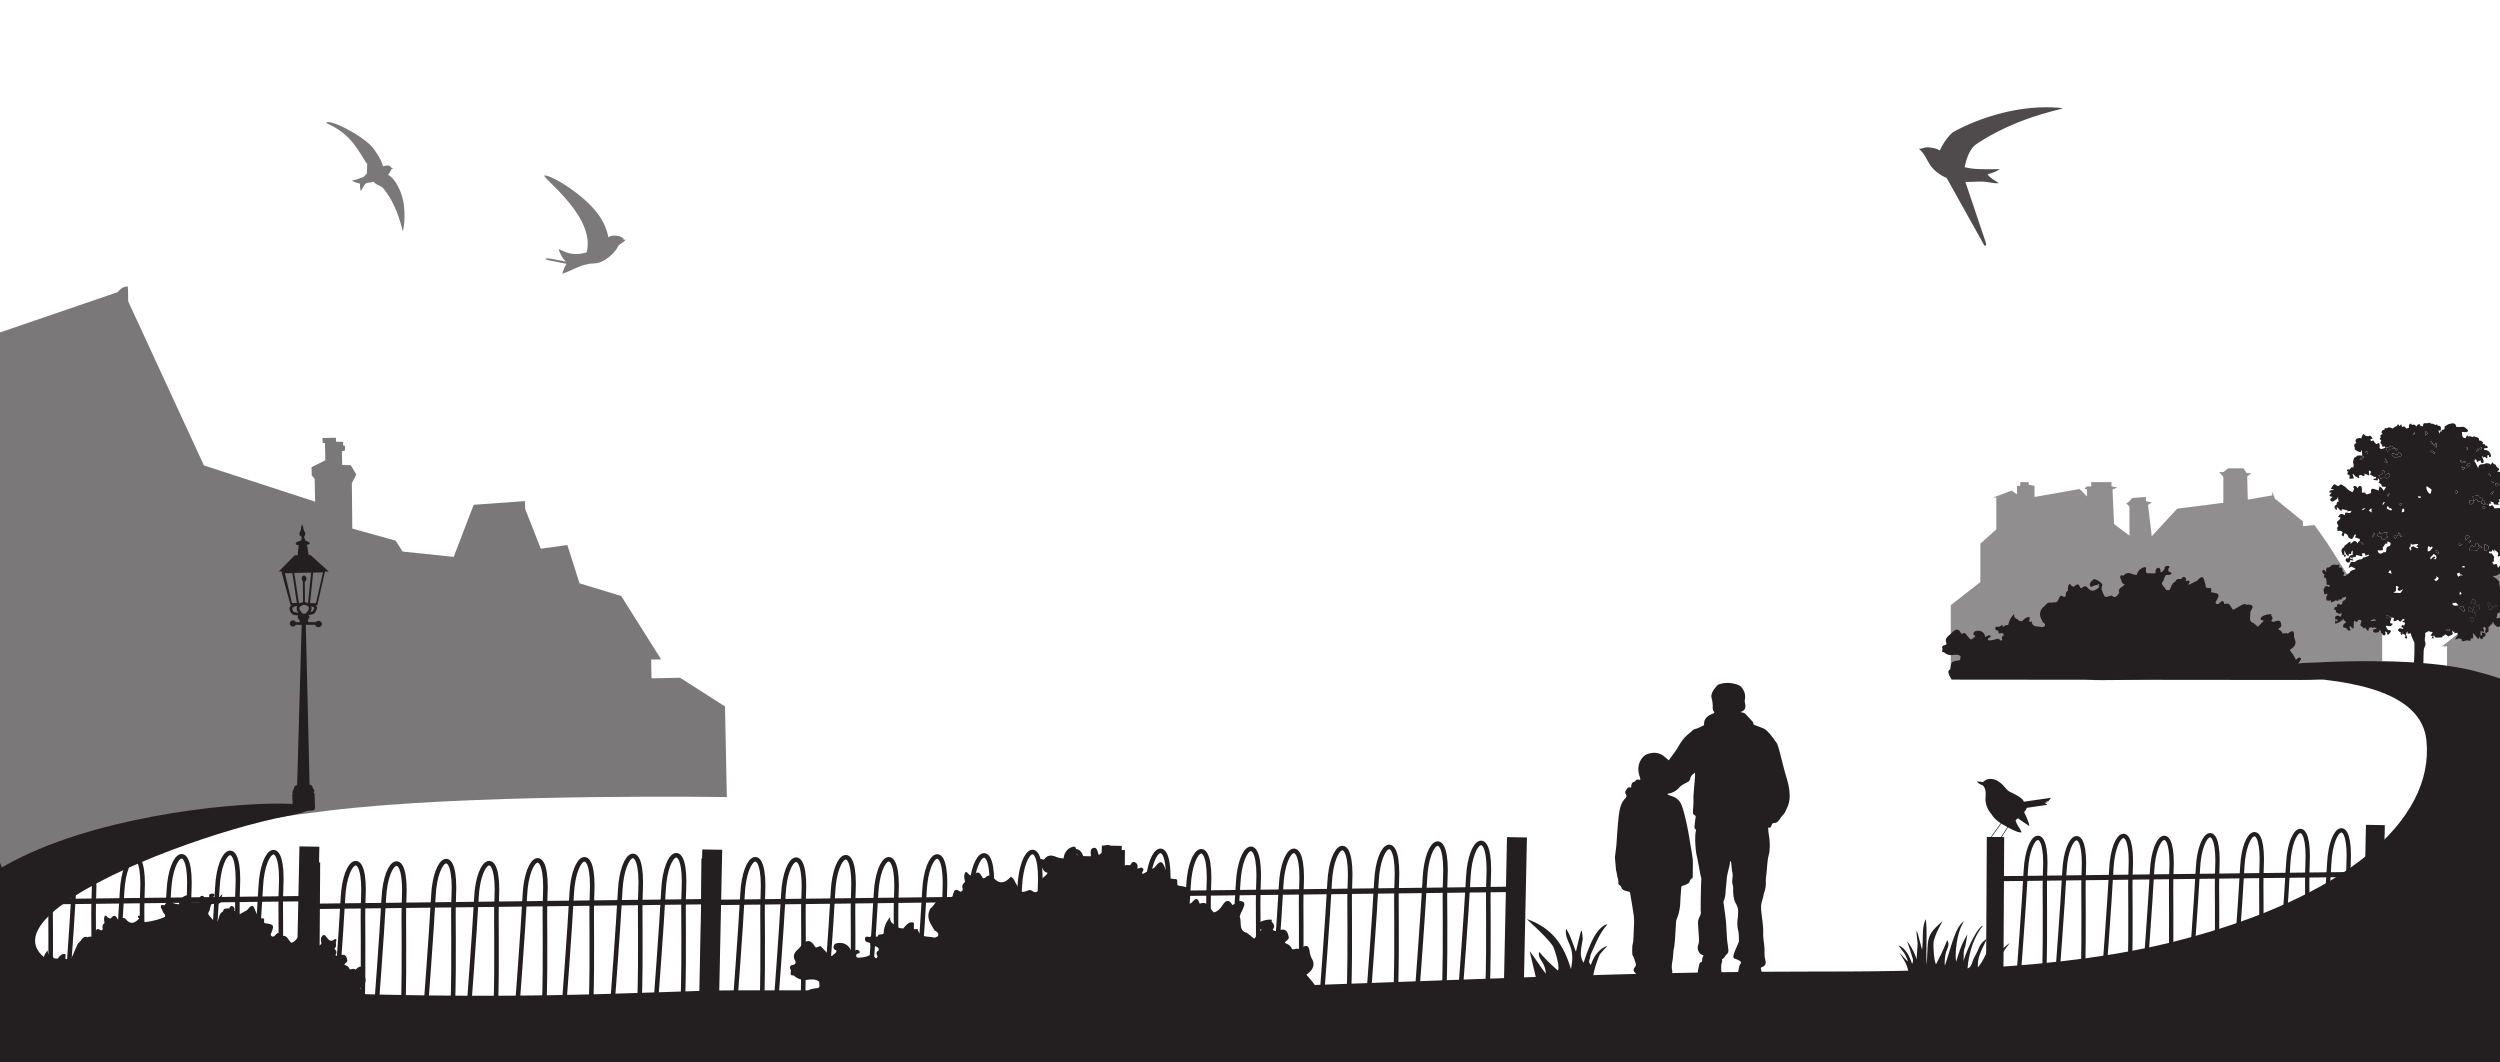<svg id="Layer_1" data-name="Layer 1" xmlns="http://www.w3.org/2000/svg" viewBox="0 0 1600 680"><defs><style>.cls-1,.cls-10,.cls-11,.cls-2,.cls-3,.cls-4{fill:#231f20;}.cls-1,.cls-2,.cls-3{fill-rule:evenodd;}.cls-1{opacity:0.5;}.cls-10,.cls-12,.cls-3{opacity:0.6;}.cls-5,.cls-6,.cls-7,.cls-8,.cls-9{fill:none;stroke:#231f20;stroke-miterlimit:10;}.cls-5{stroke-width:3.24px;}.cls-6{stroke-width:2.77px;}.cls-7{stroke-width:3.43px;}.cls-8{stroke-width:2.93px;}.cls-9{stroke-width:0.42px;}.cls-11{opacity:0.8;}</style></defs><title>Spotlight area_urban_no church</title><polygon class="cls-1" points="1600 364.82 1596.27 364.72 1576.75 380.61 1578.21 380.61 1578.56 401.37 1562.87 413.64 1566.1 413.64 1566.1 458.92 1600 459.07 1600 364.82"/><polygon class="cls-1" points="1267.43 347.95 1277.65 338.78 1277.65 318.41 1275.61 318.41 1287.49 314 1290.89 316.38 1290.89 312.64 1290.89 310.94 1292.93 310.94 1292.93 308.57 1298.36 308.57 1298.36 310.26 1300.24 310.61 1302.09 310.94 1302.09 318.07 1330.95 312.98 1335.7 317.73 1335.7 313.32 1334 312.64 1335.7 311.28 1338.42 311.28 1338.42 308.57 1351.32 308.57 1351.32 311.28 1355.05 311.96 1352 313.32 1352.68 328.26 1353.02 335.39 1362.86 342.85 1362.86 324.18 1360.82 322.15 1362.86 320.79 1364.56 318.75 1373.38 318.07 1373.38 320.79 1377.12 321.47 1374.74 323.17 1377.12 343.19 1393.41 325.54 1422.95 321.81 1422.95 305.17 1420.23 302.12 1422.95 302.12 1426 299.74 1431.43 299.74 1435.85 299.74 1437.88 302.8 1440.94 302.8 1438.22 304.83 1438.56 319.77 1454.18 317.06 1454.18 314.68 1455.88 319.09 1473.87 333.69 1473.87 336.74 1481.3 336.06 1489.32 347.42 1505.73 373.09 1505.73 384.5 1512.51 381.23 1524.59 387.56 1524.59 423.18 1248.5 429.66 1248.5 387.32 1267.43 372.5 1267.43 347.95"/><path class="cls-2" d="M1259.23,619.9c2.82-1.29,2.83-4.16,3.79-6.11,1.08-2.22,2.33-4.33,3.28-6.63a12,12,0,0,1,5.22-6.28c-2.72,6.45-6.07,11-5.67,18.16,3.32-3.59,4.68-8.27,7.19-11.75s2.06-2.83,4.78-6.21c.12-.15-4.24,8.73-3.7,13.5,3.88-2,7.26-8,12-10.92.19-.12-9.26,11.41-13,23.74-17.61-.28-33.61-1.63-51.08-1.9-1-6.14-1.58-8.7-6.37-15.53,1.07.52,4.19,4.73,5.44,5.33a35.21,35.21,0,0,0-2.15-4.94c-1.18-1.62-2.4-3.19-4-5.26,3.61,1.09,6.7,5.39,8.77,11.78a4.58,4.58,0,0,0,.25-3.93c-.25-.67-1.34-4.78-3.37-10.2-.37-1,3.78,4.12,6.26,11.76-.57-1.75.64-8.81.34-11.33-1.54-13.09-.17-7,2.9,4.63,1-7.23-.34-13.6,2.31-19.49,1.14,5.16.19,20.81.6,29.22,1.41-16.34-1.4-18.12,10.17-27.93-.48,1.37-3.56,5.46-5.57,12.6-.51,1.8,0,12.35,1.42,14.93,1.33-2.63,2.62-5.07,3.8-7.6s2.26-5.23,3.39-7.85c1.92,2.86-.19,5.56-.8,7.88a27,27,0,0,0-.76,8.41c3.84-10.26,6.3-24.71,12.4-28.44h0c-3.53,5-5.09,13.82-5.36,20.25a32.06,32.06,0,0,0,.21,5.8c1.75-5.77,3.41-11.53,7.19-17.54-.71,3.78-.88,6.4-1.71,8.62-1,2.7-.46,5.22-.79,9.09.31-3.71,8.93-23.23,12.5-23.23C1269.14,592.52,1260.79,601.12,1259.23,619.9Z"/><path class="cls-2" d="M984.25,631l35.36-6c.62-5.63,4.15-14.05,4.3-14.23,1.42-1.68,2.89-3.33,4.8-5.5-4.85,1.75-8.55,6.21-10.55,12.29-1.16-1.16-1.39-2.11-.88-3.4s.39-2.51.94-3.67c3-6.36,5.28-13,10.36-18.64,0,0-.3-.21-.47-.31-5.69,2.64-9.38,8.8-14.62,24.64a11,11,0,0,1-1.71-6.5c0-2.64.68-5.34,1.07-8a5,5,0,0,0,.07-1.08c-.73-8.57-.78-6.07-4.34,8.5-2.31-6.14-3.75-10.88-6.29-14.7-.88,4.78,1.89,8.45,3.1,12.46s1.09,8.34,0,13.35c-4.16-14-10.84-25.9-28.17-32,.84,1.1,12.86,11.47,16.61,17.29.94,1.47,4.78,13.08,3.18,15.65-2.19-2-4.32-3.88-6.28-5.84s-3.84-4.1-5.74-6.16c-.54,3.13,1,4.85,2.17,6.75a15.57,15.57,0,0,1,2.18,7.22c-3.58-4.37-6.78-9.88-10.35-14.36Z"/><path class="cls-3" d="M199.5,304.26l-.11-5.25,8.82-4.43-.23-11-1.37,0-.3-3.24,8.68-.18.05,2.5,4.57.16,0,2.25,1.15.23.06,3-2,.54.18,8.75,5.49.14,3.55,5.93-2.86,5.56.29,29.08L253.21,346l4.45,7,32.71,3.41,12.8-33.35L336,320.71l.1,5,10,25.47,17-2.35,7.81,24.51,26.68,8.12L423.13,422l-6.4.13.25,12,18.27-.37L464,452.12l1.19,58S319.26,507.89,226.69,517-11.05,558.87-11.05,558.87l-7-339.93L75.22,187c1.82-2.06,3.94-3.91,6.55-3.64.26,3.07.19,6.34.27,9.5l48.47,105,71.17,23.21-.3-14.66"/><path class="cls-2" d="M184.14,522.2c82-15.62-203.4-17.37-227.4,84.64C-53.24,651-26,667.89,0,680H1600c9-18,6.9-82.15,9.9-106.16v-84c0-45,20.1-48.83-27.9-60.83-63-15-185.23,3-248.23,6,56.09,3,213.16-21,219.16,39,5.11,51.1-51.93,100.46-159.05,128-74.7,19.24-165,19.8-240,19.8-162,0-321,12-483,12h-201c-54,0-152.52,9.46-356.79-2.77S102.16,537.83,184.14,522.2Z"/><rect class="cls-4" x="1231.15" y="575.89" width="91.5" height="11.13" transform="translate(688.29 1855.06) rotate(-89.68)"/><polyline class="cls-4" points="1524.35 621.03 1526.29 528.1 1514.21 527.89 1512.28 620.82"/><line class="cls-5" x1="1277.53" y1="562.38" x2="1519.08" y2="559.5"/><path class="cls-6" d="M1502.45,621.3c1.1-34.63,0-56.21.64-68.42,1.58-31.92-11.06-24.9-12.35-.8C1489.52,575,1486,621,1486,621"/><path class="cls-6" d="M1476.19,621.7c1.09-34.63,0-56.21.63-68.42,1.58-31.92-11.06-24.9-12.34-.8-1.23,22.9-4.73,68.92-4.73,68.92"/><path class="cls-6" d="M1446.81,623.77c1.09-34.63,0-56.21.62-68.41,1.59-31.92-11.06-24.91-12.34-.8-1.21,22.9-4.72,68.93-4.72,68.93"/><path class="cls-6" d="M1418.45,624.42c1.1-34.63,0-56.21.63-68.42,1.59-31.92-11.06-24.9-12.35-.8-1.22,22.9-4.73,68.93-4.73,68.93"/><path class="cls-6" d="M1389.09,626.11c1.09-34.63,0-56.21.63-68.42,1.58-31.92-11.06-24.9-12.35-.8-1.22,22.91-4.72,68.92-4.72,68.92"/><path class="cls-6" d="M1363,624.87c1.1-34.63,0-56.21.63-68.41,1.59-31.92-11.06-24.91-12.34-.8-1.22,22.91-4.72,68.93-4.72,68.93"/><path class="cls-6" d="M1333,626.35c1.09-34.63,0-56.21.62-68.42,1.59-31.92-11.06-24.91-12.34-.8-1.22,22.91-4.72,68.92-4.72,68.92"/><path class="cls-6" d="M1308.25,626.11c1.1-34.63,0-56.21.63-68.42,1.59-31.92-11.06-24.91-12.34-.8-1.22,22.9-4.73,68.93-4.73,68.93"/><polygon class="cls-4" points="707.56 640.64 719.31 640.71 719.95 544.03 708.2 543.97 707.56 640.64"/><polyline class="cls-4" points="975.19 634.16 977.24 535.98 964.48 535.75 962.43 633.93"/><line class="cls-7" x1="714.42" y1="572.19" x2="969.62" y2="569.15"/><path class="cls-8" d="M952.05,634.44c1.16-36.59,0-59.39.68-72.29,1.67-33.72-11.69-26.31-13-.84-1.29,24.2-5,72.82-5,72.82"/><path class="cls-8" d="M924.31,634.87c1.16-36.59,0-59.38.67-72.28,1.67-33.73-11.69-26.31-13-.84-1.3,24.2-5,72.82-5,72.82"/><path class="cls-8" d="M893.27,637c1.15-36.59,0-59.39.66-72.28,1.68-33.72-11.68-26.31-13-.85-1.28,24.2-5,72.82-5,72.82"/><path class="cls-8" d="M863.31,637.74c1.16-36.59,0-59.39.67-72.29,1.68-33.72-11.69-26.31-13-.84-1.29,24.2-5,72.82-5,72.82"/><path class="cls-8" d="M832.28,639.52c1.16-36.58,0-59.39.67-72.29,1.67-33.72-11.69-26.31-13-.84-1.29,24.2-5,72.82-5,72.82"/><path class="cls-8" d="M804.76,638.21c1.16-36.59,0-59.39.67-72.28,1.68-33.72-11.68-26.31-13-.85-1.29,24.2-5,72.83-5,72.83"/><path class="cls-8" d="M773,639.78c1.15-36.59,0-59.39.66-72.28,1.68-33.73-11.69-26.32-13-.85-1.28,24.2-5,72.82-5,72.82"/><path class="cls-8" d="M746.88,639.52c1.16-36.59,0-59.39.67-72.28,1.68-33.73-11.68-26.32-13-.85-1.29,24.2-5,72.82-5,72.82"/><polygon class="cls-4" points="448.26 646.03 460.01 646.1 460.65 549.42 448.9 549.36 448.26 646.03"/><polyline class="cls-4" points="715.89 639.55 717.94 541.37 705.18 541.14 703.14 639.33"/><line class="cls-7" x1="455.12" y1="577.58" x2="710.32" y2="574.54"/><path class="cls-8" d="M692.76,639.83c1.16-36.59,0-59.39.68-72.29,1.67-33.72-11.69-26.31-13-.84-1.29,24.2-5,72.82-5,72.82"/><path class="cls-8" d="M665,640.26c1.16-36.59,0-59.38.67-72.28,1.67-33.73-11.69-26.31-13-.84-1.3,24.2-5,72.82-5,72.82"/><path class="cls-8" d="M634,642.44c1.15-36.59,0-59.39.66-72.28,1.68-33.72-11.68-26.31-13-.85-1.28,24.2-5,72.82-5,72.82"/><path class="cls-8" d="M604,643.13c1.17-36.59,0-59.39.67-72.29,1.68-33.72-11.69-26.31-13-.84-1.29,24.2-5,72.82-5,72.82"/><path class="cls-8" d="M573,644.92c1.16-36.58,0-59.39.67-72.29,1.67-33.72-11.69-26.31-13-.84-1.29,24.2-5,72.82-5,72.82"/><path class="cls-8" d="M545.47,643.6c1.16-36.59,0-59.39.67-72.28,1.68-33.72-11.68-26.31-13-.85-1.29,24.2-5,72.83-5,72.83"/><path class="cls-8" d="M513.73,645.17c1.15-36.59,0-59.39.66-72.28,1.68-33.73-11.69-26.32-13-.85-1.28,24.2-5,72.82-5,72.82"/><path class="cls-8" d="M487.58,644.91c1.16-36.59,0-59.39.67-72.28,1.68-33.73-11.68-26.32-13-.85-1.29,24.2-5,72.82-5,72.82"/><polygon class="cls-4" points="192.53 648.53 204.28 648.6 204.92 551.92 193.17 551.86 192.53 648.53"/><polyline class="cls-4" points="460.16 642.04 462.21 543.86 449.45 543.64 447.41 641.82"/><line class="cls-7" x1="199.39" y1="580.08" x2="454.59" y2="577.03"/><path class="cls-8" d="M437,642.33c1.16-36.59,0-59.39.68-72.29,1.67-33.72-11.69-26.31-13-.84-1.29,24.2-5,72.82-5,72.82"/><path class="cls-8" d="M409.28,642.75c1.16-36.59,0-59.38.67-72.28,1.67-33.73-11.69-26.31-13-.84-1.3,24.2-5,72.82-5,72.82"/><path class="cls-8" d="M378.24,644.93c1.15-36.59,0-59.39.66-72.28,1.68-33.72-11.68-26.31-13-.85-1.28,24.2-5,72.82-5,72.82"/><path class="cls-8" d="M348.28,645.62c1.17-36.59,0-59.39.67-72.29,1.68-33.72-11.69-26.31-13-.84-1.29,24.2-5,72.82-5,72.82"/><path class="cls-8" d="M317.25,647.41c1.16-36.59,0-59.39.67-72.29,1.67-33.72-11.69-26.31-13-.84-1.29,24.2-5,72.82-5,72.82"/><path class="cls-8" d="M289.74,646.1c1.16-36.59,0-59.39.67-72.28,1.68-33.72-11.68-26.31-13-.85-1.29,24.2-5,72.83-5,72.83"/><path class="cls-8" d="M258,647.66c1.15-36.59,0-59.39.66-72.28,1.68-33.73-11.69-26.32-13-.85-1.28,24.2-5,72.82-5,72.82"/><path class="cls-8" d="M231.85,647.41c1.16-36.59,0-59.39.67-72.28,1.68-33.73-11.68-26.32-13-.85-1.29,24.2-5,72.82-5,72.82"/><polyline class="cls-4" points="202.35 640.1 204.4 541.92 191.64 541.69 189.6 639.88"/><line class="cls-7" x1="-58.42" y1="578.14" x2="196.78" y2="575.09"/><path class="cls-8" d="M179.22,640.38c1.16-36.59,0-59.39.68-72.29,1.67-33.72-11.69-26.31-13-.84-1.29,24.2-5,72.82-5,72.82"/><path class="cls-8" d="M151.47,640.81c1.16-36.59,0-59.38.67-72.28,1.67-33.73-11.69-26.31-13-.84-1.3,24.2-5,72.82-5,72.82"/><path class="cls-8" d="M120.43,643c1.15-36.59,0-59.39.66-72.28,1.68-33.72-11.68-26.31-13-.85-1.28,24.2-5,72.82-5,72.82"/><path class="cls-8" d="M90.47,643.68c1.16-36.59,0-59.39.67-72.29,1.68-33.72-11.69-26.31-13-.84-1.29,24.2-5,72.82-5,72.82"/><path class="cls-8" d="M59.44,645.47c1.16-36.59,0-59.39.67-72.29,1.67-33.72-11.69-26.31-13-.84-1.29,24.2-5,72.82-5,72.82"/><path class="cls-8" d="M31.93,644.15c1.16-36.59,0-59.39.66-72.28,1.68-33.72-11.68-26.31-13-.85-1.29,24.2-5,72.83-5,72.83"/><path class="cls-8" d="M.19,645.72c1.15-36.59,0-59.39.66-72.28,1.68-33.73-11.69-26.32-13-.85-1.28,24.2-5,72.82-5,72.82"/><line class="cls-9" x1="1274.13" y1="536.05" x2="1281.65" y2="525.53"/><line class="cls-9" x1="1280.39" y1="536.46" x2="1286.88" y2="526.43"/><path class="cls-4" d="M1312.66,510.58l-17.47,2.53c-.29-2.45-7.72-5.77-8.71-6.27-1.74-.88-2.89-2.47-4.17-3.89-1.89-2.1-4.5-4-7.39-4.37s-4.27.85-4.27.85h0a3.74,3.74,0,0,0-1.54,1.17,17.19,17.19,0,0,0-3.93-.41,8.73,8.73,0,0,0,3.85,2.46,2.58,2.58,0,0,0,.25.33c2.21,2.51,1.4,5.75,1.43,9a14.87,14.87,0,0,0,3.92,9.14c2,3.48,5.54,5.74,9.13,7.65,2.41,1.34,7,4,9.83,4,.83,0-2.43-4.51-3.07-6.17a9.24,9.24,0,0,1-.54-1.71c.53-.36,1-.76,1.55-1.19,2.72,2.11,7.13,4.86,7.13,4.86.55-.37-1.87-6.19-3.24-8.82a8.4,8.4,0,0,0,1.7-2.64s0-.05,0-.08l13.2-1.94-1.85-1.34,2-.22-1.06-.47,1.48-.19Z"/><path class="cls-2" d="M1034.24,556.79q-.35-4.07-.7-8.15c.1-.76.2-1.52.29-2.28.24-2,.52-3.9.68-5.86.25-3,.38-6,.64-9.06.31-3.66.56-7.34,1.09-11s1.43-7,4.13-9.73a1.89,1.89,0,0,0,.25-2.3,2.06,2.06,0,0,1,0-2.61c.69-.86,1-2.37,2.79-1.79.16.05.37-.07.55-.12,0-.15,0-.25,0-.34.09-1.52.36-2.92,2.24-3.37a.77.77,0,0,0,.48-.32c.55-1.12,1.49-1,2.5-.82a.93.93,0,0,0,.63-.13c.08-.06,0-.34,0-.51a39.67,39.67,0,0,1-1.06-4,11.56,11.56,0,0,1,2.61-9.73,8.34,8.34,0,0,1,5.07-2.61,9.82,9.82,0,0,1,8.45,1.91c1.06.87,2.1,1.76,3.14,2.63,1.6-2.21,3.23-4.36,4.75-6.57,1-1.52,1.86-3.17,2.89-4.69a28.44,28.44,0,0,1,3.11-3.93c1.34-1.37,3-2.49,4.35-3.83a4.39,4.39,0,0,1,2.17-1.14,9.18,9.18,0,0,0,1.8-.62c1.28-.59,2.53-1.25,3.52-1.74a10.28,10.28,0,0,1,.32-3c1-2.28,3.07-3.55,5.39-4.39.73-.27,1.06-.74.64-1.21-1.11-1.28-.76-2.73-.82-4.16a28.75,28.75,0,0,0-.43-3.51,9.54,9.54,0,0,1-.48-2.42c.37-2.88,2.19-5,4.21-7.06a1.67,1.67,0,0,1,.71-.34,17.46,17.46,0,0,1,9.23-.52c2.1.52,4.39,1,5.67,3a9.4,9.4,0,0,1,1.57,7.81,2.07,2.07,0,0,0,0,.81,17.58,17.58,0,0,1,.45,3c-.06,1.85-1.14,3-3.11,3.56.39.16.6.34.81.32a3.6,3.6,0,0,1,2.48,1.13,6.46,6.46,0,0,1,.79.86l2.18,2.33c.46.49.94,1,1.38,1.49.22.26.54.61.5.88-.13.89.44,1.19,1.12,1.46,1.66.63,3.34,1.22,5,1.91a8,8,0,0,1,2.13,1.28c2.82,2.45,4.78,5.56,6.94,8.5a1.49,1.49,0,0,1,.19.45c.43,1.32.92,2.62,1.28,4,.82,3.09,1.56,6.2,2.36,9.29.5,1.93,1,3.85,1.55,5.78s1.16,3.87,1.65,5.83c.34,1.34.54,2.72.8,4.08.07.84.14,1.68.22,2.52a28.91,28.91,0,0,1,0,3.56,23.53,23.53,0,0,1-.78,3.62,11.77,11.77,0,0,1-.75,1.79c-.87,1.91-1.47,3.95-3.22,5.41a9.2,9.2,0,0,0-1.26,1.74c-1,1.31-1.84,2.83-3.8,2.83a1.48,1.48,0,0,0-1.58,1.16l-.37.91c-.31.74-.74,1.26-1.92.74a28.28,28.28,0,0,0,.3,4.2,36.88,36.88,0,0,1,.5,10.91c-.15,1.91-.85,3.78-1.09,5.7-.38,3.08-.57,6.17-.86,9.25a29.47,29.47,0,0,0-.4,4.34,19,19,0,0,1-1.21,7.89,6.88,6.88,0,0,0-.17.86c-.19.86-.38,1.72-.6,2.58a25.37,25.37,0,0,0-1,4,28.8,28.8,0,0,0,.21,4.92c.18,2,.5,4,.71,6.08.17,1.58.31,3.16.38,4.74s-.06,3,.06,4.53c.18,2.32.57,4.62.74,6.94.14,1.84,0,3.7.14,5.54.09,1.21.55,2.39.65,3.6.15,1.73-.76,2.81-2.46,3.36-.26.09-.64.5-.61.72.11.92.39,1.82.54,2.74s.42,2.11-.56,2.88a2.33,2.33,0,0,0-1,2.39c.32,1.77.76,3.53,1,5.31s0,1.94-1.76,2.06c-1.9.14-3.8.25-5.7.24a16.35,16.35,0,0,1-3.28-.44,1.74,1.74,0,0,1-1.49-1.81,3.38,3.38,0,0,0-.19-2.41,1.64,1.64,0,0,1,0-.86c.28-2.35.3-4.61-1.9-6.26a1,1,0,0,1-.37-.85c.67-2,.41-4.18,1.8-6a1.28,1.28,0,0,0,0-1.26,9.22,9.22,0,0,0-2.79-1.5c-1.49-.4-2.32-.94-1.73-2.87.78-2.56,2-5,3-7.5a3,3,0,0,0,.41-1.16c-.1-2.32.07-4.72-.51-6.94A18.89,18.89,0,0,1,1112,589a46.42,46.42,0,0,0,.39-5.3,9.08,9.08,0,0,0-1.18-4.95c-1.76-2.81-2-6.11-2-9.37a11.34,11.34,0,0,0,0-1.71c-.13-.85-.42-1.67-.54-2.53-.3-2.14.59-4.24.1-6.43s-.53-4.46-.83-6.69c-.05-.38-.41-.72-.63-1.08-.18.81-.11,1.5-.25,2.15-.68,3.35-1.79,6.62-2,10.06-.08,1.66-.34,3.32-.48,5-.26,2.91-.21,5.87-1.44,8.64a1.39,1.39,0,0,0-.11.72c.49,3.69,1.05,7.38,1.46,11.07.29,2.67.39,5.37.56,8.05.11,1.64.15,3.29.32,4.93.2,2,.52,4,.76,6a3.33,3.33,0,0,1-1.25,3.39c-.45.34-.66.95-1,1.4a13.16,13.16,0,0,1-1.12,1.18c-.23.23-.75.5-.71.63.34,1.13-.24,2.15-.41,3.21a20.18,20.18,0,0,0,.38,6.19c.14.92.17,1.85.25,2.81-.45.09-.78.18-1.11.22-1.76.16-3.53.22-5.27.48a4.58,4.58,0,0,1-4-1,6.37,6.37,0,0,0-3.26-1.57c-1.51-.34-2.18-.87-2.06-2.31a36.28,36.28,0,0,1,1.11-5.43,1.48,1.48,0,0,1,.84-.92c1-.3.85-.94.85-1.68a6.23,6.23,0,0,1,.5-1.91,3,3,0,0,1,.51-.71,8,8,0,0,1-2.11-1.06,5.34,5.34,0,0,1-1.39-5.85,8.33,8.33,0,0,0,.49-2.95c-.12-3.17-.41-6.34-.56-9.51a9.06,9.06,0,0,1,.87-5.35,5.54,5.54,0,0,0,.76-4.12,2.11,2.11,0,0,1,0-.49c0-4.07.07-8.14.15-12.21,0-2.55.18-5.09.26-7.64a3.13,3.13,0,0,0-.14-.83c-.13-.5-.31-1-.4-1.48-.61-3.27-1.19-6.55-1.82-9.82-.31-1.64-.79-3.25-1-4.9-.27-1.88-.4-3.79-.5-5.69-.08-1.64-.06-3.29,0-4.93a12.82,12.82,0,0,1,.29-2.38c.15-.73.34-1.4-.5-1.88a.71.71,0,0,1-.31-.55,61.29,61.29,0,0,1,.66-6.41,1.55,1.55,0,0,0-.83-2c-.31-.18-.7-.5-.73-.8a13.34,13.34,0,0,1,0-2.41c.06-1.51.2-3,.25-4.52s-.06-3,0-4.55c.29-4,.66-8,1-12.06.07-.86,0-1.73,0-2.6l-.3,0c-.17.22-.3.54-.53.65-1.53.75-2,2.08-2.38,3.55a2.91,2.91,0,0,1-1.67,1.84c-1.86,1-3.79,1.84-5.23,3.44a11.46,11.46,0,0,1-7.13,3.9c-.13,0-.24.17-.51.37a19.72,19.72,0,0,0,2.64,1.19,9.29,9.29,0,0,1,6.61,6.11c.71,2,1.37,4.11,1.88,6.2.81,3.29,1.52,6.61,2.17,9.94.57,2.93,1,5.87,1.51,8.81.51,3.1,1.09,6.19,1.46,9.31a42.42,42.42,0,0,1,.06,5.12q0,3.23-.06,6.46c0,.18-.05.47-.17.52-1.22.54-1.59,1.62-2,2.69a1.68,1.68,0,0,1-.77.76,11.69,11.69,0,0,1-3.1,1.37,1.33,1.33,0,0,0-1.31,1.46c-.23,3.22-.51,6.44-.63,9.67a30.55,30.55,0,0,1-2.31,10.46,4.37,4.37,0,0,0-.34,1.31c-.25,3.71-.44,7.41-.7,11.11-.13,1.83-.34,3.66-.55,5.48-.08.7-.35,1.38-.42,2.08-.17,1.54-.24,3.09-.39,4.63-.27,2.69-1.15,5.31-.45,8.11.31,1.21-.32,2.65-.61,4-.17.81-.56,1.59-.71,2.39a1.82,1.82,0,0,0,.9,2.1,3.91,3.91,0,0,1,1.76,2.27c.67,1.76.11,3-1.76,3.52a14.15,14.15,0,0,1-4,.61,18.33,18.33,0,0,1-4.42-.75c-1.66-.47-3.25-1.19-4.88-1.76-.88-.31-1.09-.74-.78-1.63s.4-1.53.63-2.49a9.49,9.49,0,0,1-6.36.84c-1.76-.28-1.87-.59-1.72-2.26a9.19,9.19,0,0,0-.26-3.37,7.31,7.31,0,0,0-1.63-2.07c-1.17-1.39-1.09-2.29.11-3.7a2.24,2.24,0,0,0,.5-1.74,48,48,0,0,0-1.55-4.65c-.2-.54-.7-1-.73-1.56a45.66,45.66,0,0,1,0-5.22c.07-1.18.53-2.34.61-3.52.19-3,.29-6,.39-9a40.33,40.33,0,0,0,0-6.3c-.62-4.83-1.49-9.63-2.27-14.45a5.86,5.86,0,0,0-.22-1.14,1,1,0,0,0-.57-.53c-.7-.2-1.47-.25-2.15-.49-1.19-.42-2.44-.95-2.79-2.19a2.48,2.48,0,0,0-1.35-1.64,1.36,1.36,0,0,1-.61-1,9,9,0,0,0-.5-3.89,12.94,12.94,0,0,1-.39-1.88C1034.67,558.52,1034.45,557.65,1034.24,556.79Z"/><path class="cls-2" d="M1472.21,435.18s14.36,0,14.67-.7c.57-1.73-11.06-3.67-13.06-3.46l-.08-.07,0,.06-.44-.5-2.53-.17c-.09-1.16-.62-1.59-1.86-.78l-1.47.56-.4-.26c0-1.93,1.33-3.07,2.93-4a7.06,7.06,0,0,0,1.2-1.53c.42-1.09,2.06-2.22,1.1-3.25s-2,.82-3.1,1.13c-.64-2.29-2.13-3.95-3.44-5.74h0a3.74,3.74,0,0,1-.28-.49c2.88-1.8,4.57-3.92,3.2-6.87a8.53,8.53,0,0,1-.46-2.25c.19-3.69-1.42-3.53-4.12-1.22-.84-1-2.27,0-3.33-.22-.26-1.54-1.52-2.05-2.7-2.65h0c.44-.95,1.77-1.14,2-2.26-.09-3.07-1.29-3.89-4-2.81a2.12,2.12,0,0,1-2.5-.41c1.58-1.59.54-2.55-.06-3.62h0c2-1.22-5.44-.47-6.54,1.83-.54,1.12.51,1.48,1.51,1.52l.15.17.17.15-3.71,3.8-2.85-2.48c-3.57-.81-1.53-4.44-2.11-6.75l-.28-.13,0,0h0l.26.17.77-1.6c2.79-4.09-2.82-3.43-3.28-3.23-.85-2.11-6.51,2.69-8.35,3.11-1.73-1.37-1.72-5.07-5.61-3.56-.41-1.52-.67-3.13-3-.81-1,1-2.3,1.23-2.67-.39,2.91-5.09,2.74-5.59-2.25-6.31-1.64-.13.85-3.07-1.47-2.74l-2.44-.36-.29-2c-.25-.82-.52-1.62-.75-2.45-.83-3-1.62-3-4.54,0h0l-5.3,2.63-.37-.4c.47-.63,1.14-1.35.63-2s-1.56.07-2.37.21c.5-1.3.31-2.31-.82-2.75-.93-.36-1.43.58-2,1.24-1.35.17-2.94-.53-3.77,1.71-2.42,1.15-2.63,3.52-3.71,5.41l-2,.06-2.61-3.5c-.88-1.28,1-2.38,1-3.59l1-2.35.71-.3c5,.07,3.06-1.94,1.16-2.2,0-.67,0-1.33.07-2,2.64-2.39-3.37-1.67-2.35-.33a4.37,4.37,0,0,1-2.64,2.94,2.23,2.23,0,0,0,0-.33c-.23-1.14-.24-2.9-1.63-2.63-1.91.37-1.51,2.22-1.76,3.53l-5.28-.09-.44-.48c-1.09-.81.82-3.82-1.39-3.36a6.42,6.42,0,0,0-4.78,4.91l-1.5-.16c-1.94-.29-3.51-2-6-.3l-1.16,1c-1.07-.37-2.1-.65-1.94,1.31.84,1.46.66,3.72,2.82,4.14-1,1.89-4.75,2.44-3.43,5.43-1.3,1.69-2.2,3.83-4.66,2-1-.78-3.91,2-5.07-.31l-1.61-3.68.18-2.22h0c1.75-1.87-4.93-5.11-5.27-4.43h0c-1.28,1.15-2.77,2.38-2.35,4,.32,1.29,1.57.75,2.63.06l2-.45c.48-.18.92-.86,1.45-.43a4.06,4.06,0,0,0-.42.48c-.37.7.09.93.47,1.21-2.8,2.68-5.36,3.4-7.45.72-1-1.27-2.15-1.59-3.78-.09l-.91.17c-.86-1.37-1.12-3.91-4-1.12-.54.52-1.26-.09-1.81-.37-.66-1-1.4-2-2.11.38a9.88,9.88,0,0,0-.09,2.75,2.6,2.6,0,0,0-1.44,2.73c.14.86-.86,1.57-1.36,1.2-2.65-2-2.7,1.15-3.72,2.35-.13.22-.26.43-.4.65-1.2,1.2-2.46,0-3.67.91h0v0l0,0c-2.78-1.18-3.91,2.1-5.85,3.21-2.88,3.95-.86,6.58.45,9.4a1.79,1.79,0,0,1,1.3,1.37c0,1.23-1.06,1.15-1.73,1.55-2.56-.79-6.47.41-6.85-3.66a10,10,0,0,0-1.32.24c-.75-.81.85-2.79-.43-3-1.63-.21-3.09,1.26-4.36,2.6l-1.91-.19c-.87-1.58-3.71-1.27-3.14-4.51a12.63,12.63,0,0,0-3.58,6.07c-.1,2.1-2.48.36-2.83,2l-1,.15c0-.4.06-.8.09-1.2h0a17,17,0,0,0-2.28,1.15c-.84.58-2.19-.81-2.53,1-.23,1.29,1.1,1.33,2,1.64-.06,1.56.42,2.36,2.23,1.34.68.36,1.41.68,1,1.8-1.51.74-.9,1.69-.81,2.59l-.73.7h0c-1-1-2-1.88-3.85-.81a31.12,31.12,0,0,1-3.51.54c-.68,0-1.36-.28-.88-1.3.32-.67,2.22-.4,1.39-1.58s-2.14.36-3.24.67c-.55-3.08-3-4.53-6.15-3.74a1.76,1.76,0,0,0-1.32,1.22c-.36,1,.18,1.47,1,1.72-.18,1.26-1.51,1.48-2.17,2.3l-1,0-3.37-4h0c-.82-.25-2.1,1.12-2.58.09-1.73-3.76-4.08-2.24-6.66.58-1.83,1.49-3.79,2.91-2.71,5.38.37.84-.1,1.6-1.19,1.81-1.73.33-1.58,1.26-1.21,2.29,0,.89-1,2.35.9,2.08a6.38,6.38,0,0,0,5.72,1.81c1.67-.19,3.65-.45,4.9.81-.05.66-.11,1.32-.16,2l-.58.6c-5.2.74-5.2.74-5.79,5.8-2.77,1.06-.13,4.82.83,6.57Z"/><path class="cls-2" d="M240.8,654.3s3.14-.89,3.38-1.74c.39-2,0-3.3-2.17-3l-.1-.08,0,.07-.56-.57-2.85-.17c-.26-1.33-.91-1.81-2.19-.87l-1.57.66-.49-.29c-.26-2.2,1.05-3.53,2.7-4.66a6.86,6.86,0,0,0,1.12-1.76c.32-1.25,2-2.56.77-3.73s-2.16,1-3.3,1.32c-1-2.6-2.94-4.49-4.65-6.53h0a4.92,4.92,0,0,1-.38-.56c3-2.09,4.55-4.53,2.61-7.89a10.79,10.79,0,0,1-.82-2.56c-.31-4.22-2.08-4-4.77-1.35-1.08-1.17-2.53,0-3.75-.22-.5-1.75-2-2.33-3.39-3h0c.35-1.09,1.82-1.33,1.92-2.6-.53-3.5-2-4.43-4.86-3.17a2.45,2.45,0,0,1-2.84-.44c1.55-1.83.25-2.92-.58-4.13h0c2-1.42.26-3.49,1.31-5.18.34-.54-.73-1.13-1.3-.67-2.3,1.86-3.44.5-4.76-1-.67-.77-1.44-2.41-2.64-1.52-1.36,1-1.43,2.88-1.07,4.51,1.12,1.77-5.76,4.65-6.74,2l-.34-.15,0,0h0l.32.19.64-1.84c2.54-4.71,2.31-5.65-1.43-5.69-.82,0-1.08.62-1.23,1.32l-1.46.72c-1.24-2.4-2.75-2.7-4.56-.07-1.14,1.65-2.33,3.22-4.32,3.72-2.12-1.55-2.64-5.77-6.77-4-.68-1.73-1.19-3.57-3.48-.89-1,1.18-2.4,1.43-3-.41,2.54-5.86,2.27-6.42-3.4-7.18-1.85-.13.52-3.52-2-3.11l-2.78-.39-.6-2.25c-.4-.93-.81-1.85-1.18-2.79-1.35-3.45-2.23-3.43-5.06.1h0l-5.55,3.07-.48-.46c.43-.73,1.08-1.56.43-2.25s-1.73.09-2.61.26c.38-1.49,0-2.64-1.31-3.13-1.09-.4-1.51.68-2,1.44-1.49.21-3.36-.57-4,2-2.54,1.34-2.44,4.05-3.38,6.22l-2.18.09-3.41-4c-1.16-1.46.73-2.73.65-4.12l.78-2.7.75-.35c5.59,0,5.59,0,6.1-4.85l.51-1.36-1.17.76c-1.07,1.75-2.3,3.21-4.45,2.93l-.21-2.29c2.61-2.76-4-1.87-2.68-.35a4.26,4.26,0,0,1-2.53,3.39,2.81,2.81,0,0,0-.07-.38c-.42-1.3-.68-3.31-2.19-3-2.09.44-1.38,2.55-1.47,4.06l-5.91,0-.55-.54c-1.33-.91.38-4.38-2-3.83a6.26,6.26,0,0,0-4.65,5.67l-1.69-.17c-2.21-.31-4.2-2.21-6.72-.27l-1.15,1.2c-1.25-.41-2.44-.72-2,1.52,1.15,1.66,1.26,4.25,3.73,4.71-.81,2.18-15.24,5.46-16,4.06,0-.85-.07-1.69-.11-2.54h0c1.69-2.15-4.14-.67-3.4-.85.51-.22,1.28-.15,1.16,0-.32.81.24,1.06.7,1.38-2.75,3.1-5.51,4-8.21.91-1.29-1.44-2.62-1.79-4.23-.05l-1,.2c-1.15-1.56-1.8-4.46-4.66-1.24-.53.6-1.42-.09-2.08-.4-.87-1.1-1.84-2.24-2.3.46a11.69,11.69,0,0,0,.29,3.14,2.69,2.69,0,0,0-1.23,3.14c.28,1-.73,1.81-1.35,1.38-3.24-2.22-2.85,1.35-3.82,2.73-.11.25-.23.5-.36.75-1.17,1.38-2.74.07-4,1.09h0v0l0,0c-3.27-1.32-4.07,2.45-6.08,3.74-2.66,4.54-5.41,14.63-6.41,10a10.21,10.21,0,0,0-1.44.29c-1-.92.55-3.2-.9-3.37-1.85-.23-3.28,1.48-4.51,3l-2.16-.2c-1.2-1.79-4.33-1.41-4.14-5.12a12.74,12.74,0,0,0-3.15,7c.18,2.4-2.71.44-2.87,2.36l-1.11.18c0-.46,0-.91-.07-1.37h0a16.43,16.43,0,0,0-2.39,1.34c-.85.67-2.56-.9-2.67,1.23-.07,1.48,1.41,1.5,2.43,1.85.15,1.78.8,2.69,2.68,1.51.81.4,1.67.76,1.32,2.05-1.59.86-.77,1.94-.54,3l-.71.81h0c-1.23-1.16-2.51-2.13-4.42-.88a32.4,32.4,0,0,1-3.85.66c-.76,0-1.56-.3-1.16-1.48.26-.77,2.43-.48,1.33-1.82s-2.34.44-3.53.8c-1.05-3.51-3.94-5.14-7.39-4.2a1.7,1.7,0,0,0-1.3,1.41c-.26,1.2.41,1.68,1.32,2,0,1.45-1.47,1.7-2.09,2.66l-1.08.06-4.33-4.57h0c-1-.27-2.19,1.3-2.86.13-2.46-4.28-4.87-2.51-7.36.75-1.84,1.73-3.82,3.37-2.26,6.18.53,1,.11,1.83-1.08,2.08-1.88.39-1.59,1.46-1,2.63.09,1-.79,2.7,1.3,2.37a7.69,7.69,0,0,0,6.65,2c1.83-.23,4-.55,5.59.87,0,.75.06,1.51.09,2.26l-.56.7c-5.7.9-5.7.9-5.64,6.7-2.94,1.25.53,5.51,1.85,7.5Z"/><path class="cls-2" d="M850.38,653.33s4.16-1.12,4.45-2.25c.48-2.63,0-4.41-3-4.1l-.13-.11,0,.1-.75-.77-3.79-.29c-.38-1.78-1.25-2.44-2.93-1.21l-2.07.84c-.21-.14-.43-.27-.65-.4-.39-2.95,1.32-4.69,3.49-6.17a8.79,8.79,0,0,0,1.45-2.33c.39-1.66,2.59-3.37.93-5-1.85-1.78-2.86,1.23-4.37,1.69-1.44-3.51-4-6.07-6.34-8.83h0a7,7,0,0,1-.52-.76c3.9-2.72,5.95-6,3.29-10.49a15,15,0,0,1-1.15-3.45c-.51-5.65-2.87-5.42-6.38-1.92-1.46-1.59-3.37,0-5-.38-.71-2.36-2.7-3.15-4.58-4.09h0c.45-1.45,2.39-1.73,2.5-3.44-.78-4.7-2.74-6-6.53-4.35a3.29,3.29,0,0,1-3.79-.65c2-2.42.26-3.9-.86-5.54h0c2.65-1.85-8.18-.77-9.33,2.73-.57,1.71,1.08,2.28,2.56,2.35l.25.26.28.23-4.7,5.78L798,597c-5.47-1.28-3.21-6.81-4.57-10.35l-.45-.21,0-.05h0l.43.26.81-2.44c3.27-6.23,2.94-7.5-2-7.64-1.09,0-1.42.8-1.61,1.74l-1.93.93c-1.71-3.24-3.72-3.67-6.07-.2-1.48,2.18-3,4.25-5.67,4.88-2.86-2.12-3.64-7.78-9.1-5.5-.94-2.33-1.67-4.8-4.65-1.28-1.31,1.55-3.16,1.85-4-.62,3.24-7.77,2.88-8.53-4.68-9.68-2.47-.21.61-4.69-2.77-4.2l-3.71-.58-.85-3c-.55-1.25-1.12-2.49-1.64-3.76-1.88-4.64-3-4.63-6.73,0h0l-7.32,4-.64-.62c.56-1,1.4-2.06.51-3s-2.3.09-3.47.29c.47-2,0-3.53-1.81-4.21-1.45-.56-2,.87-2.67,1.88-2,.25-4.48-.84-5.23,2.58-3.35,1.74-3.16,5.36-4.36,8.24l-2.9.07-4.63-5.38c-1.58-2,.91-3.63.77-5.49l1-3.58,1-.45c7.43.15,7.43.15,8-6.35l.64-1.81-1.54,1c-1.39,2.31-3,4.23-5.86,3.81-.11-1-.22-2-.33-3.07,3.41-3.63-5.35-2.6-3.57-.53a5.44,5.44,0,0,1-3.29,4.47,3.87,3.87,0,0,0-.1-.51c-.59-1.75-1-4.44-3-4-2.76.54-1.77,3.38-1.86,5.39l-7.87-.2-.75-.73c-1.79-1.25.4-5.84-2.78-5.16s-5.71,3.51-6.05,7.47l-2.26-.26c-2.95-.47-5.63-3-8.94-.51l-1.51,1.57c-1.67-.57-3.26-1-2.61,2,1.56,2.24,1.77,5.71,5.07,6.38-1,2.89-6.53,3.69-3.94,8.27-1.58,2.58-2.45,5.85-6.5,3-1.7-1.21-5.38,3-7.6-.53l-3.17-5.65c-.07-1.13-2.86-3.1-2.24-2.67-3.59,4.08-7.24,5.16-10.91,1-1.75-2-3.53-2.45-5.63-.17l-1.31.25c-1.57-2.11-2.5-6-6.22-1.76-.7.79-1.89-.16-2.77-.59-1.19-1.5-2.5-3-3,.56-.21,1.37.28,2.8.46,4.21-1.41,1.08-2.12,2.27-1.56,4.17.39,1.32-.94,2.4-1.76,1.82-4.36-3-3.77,1.74-5,3.57-.14.34-.29.66-.46,1-1.53,1.82-3.65,0-5.26,1.36h0v0h0v-.07l0,.05c-4.38-1.84-5.36,3.18-8,4.86-3.44,6,.13,10.06,2.67,14.4a3.31,3.31,0,0,1,2.23,2.11c.29,1.88-1.33,1.75-2.24,2.36-4-1.24-9.52.55-11-5.67a13.47,13.47,0,0,0-1.92.35c-1.29-1.25.67-4.26-1.27-4.53-2.46-.34-4.32,1.91-5.93,3.93l-2.87-.32c-1.64-2.42-5.79-2-5.62-6.94-2.66,3.37-3.76,6.13-4,9.25.29,3.21-3.6.53-3.77,3.09l-1.47.22c0-.61-.08-1.22-.12-1.84h0a21,21,0,0,0-3.15,1.74c-1.12.88-3.42-1.27-3.53,1.58-.06,2,1.92,2,3.28,2.53.24,2.39,1.13,3.62,3.6,2.07,1.08.56,2.24,1.05,1.8,2.77-2.09,1.12-1,2.58-.66,4l-.93,1.07h0c-1.66-1.58-3.39-2.9-5.9-1.27a42.22,42.22,0,0,1-5.1.8c-1,0-2.08-.44-1.58-2,.33-1,3.22-.59,1.73-2.4s-3.1.53-4.67,1c-1.48-4.72-5.36-7-9.93-5.79a2.18,2.18,0,0,0-1.69,1.86c-.32,1.59.58,2.25,1.8,2.64,0,1.93-1.92,2.24-2.73,3.5l-1.44.05-5.86-6.2h0c-1.27-.38-2.88,1.69-3.81.11-3.38-5.78-6.54-3.47-9.77.83-2.41,2.27-5,4.42-2.87,8.21.73,1.29.19,2.45-1.39,2.76-2.49.48-2.08,1.91-1.31,3.49.15,1.37-1,3.59,1.78,3.2a10.48,10.48,0,0,0,8.89,2.84c2.43-.27,5.32-.65,7.45,1.29.06,1,.12,2,.18,3l-.73.92c-7.57,1.07-7.57,1.07-7.36,8.83-3.88,1.6.83,7.38,2.64,10.07Z"/><path class="cls-10" d="M208.82,78.44c3.48-2.23,24.84,9.49,30,16.4,3.13,4.21,5.58,8.43,6.25,11.65,3.65-1.26,4.88-.26,5.41,1a5.19,5.19,0,0,1,1.26.54l-1.25.23c-.34,1.22-1.88,3.08-2.09,3.8h0c3.25.88,9,9.62,10.11,19.5,1.17,10.6-.78,16.5-.78,16.5-.69-3-3.91-17.3-12.43-27.51-1.53-1.83-3.82-1.71-6.09-4.11l-.18-.19c-.32.1.94-.26,0,0-2,.91-4.9.14-6,2.47a34.47,34.47,0,0,1-2.17,3.58,15.82,15.82,0,0,1-.41-4.75,29.18,29.18,0,0,1-5.35-1.87,57.54,57.54,0,0,0,7.61-2.45c.27-.11,1.37-1.68,1.64-1.66l.44-.38L235,105c-2.26-3-6.43-11.13-11.72-16.5C215.73,80.85,208,78.94,208.82,78.44Z"/><path class="cls-11" d="M1265,92.16c28.38-18.91,59-22.6,54.6-23-32.87-3.34-62.2,11.23-69,15.07-2.89,1.64-6.75,6.91-9.11,12.07a11.7,11.7,0,0,0-3.62-1.42,17.81,17.81,0,0,0-4.88-.57c-1.67.12-3.28,1.1-4.94.86,4.33,3.69,5.31,8.24,8.34,11.87a24.78,24.78,0,0,0,9.46,6.83l24.17,43.32h1.06v-1.48l-13.24-39.26,1.22,0c3.3,0,6.57-.33,9.88-.2,3.49.14,6.81,1.21,10.31,1-1.59-1.21-6.84-4-7.09-5.89a18.94,18.94,0,0,0,7.76-3.15c-4.38.14-8.69.12-13.05,0a44.23,44.23,0,0,1-9.46-1.2C1257.76,105.22,1259.45,95.88,1265,92.16Z"/><g class="cls-12"><path class="cls-4" d="M398.71,155h0S398.67,155.06,398.71,155Z"/><path class="cls-4" d="M350,165.38c1-.21,8.1,1.2,12.52,2.11-1.36-.68-2.49-2.59-3.07-3.67a19,19,0,0,1-1.93-4.46c1.42.63,2.84,1.31,4.28,1.88a17.75,17.75,0,0,0,6.77,1.33,19.7,19.7,0,0,0,4-.38c.88-.17,1.88-.5,2.81-.59,6.48-23.27-30.65-49.3-26.7-49.3,4.7,0,24.92,12.23,34,24.66a36.49,36.49,0,0,1,6.67,14.85,7.71,7.71,0,0,1,4.49-1c3.42,0,5.19,1.83,5.29,2.42a1.31,1.31,0,0,1,0,.24c.52,0,1-.07,1.54-.07-.56.25-1.2,1.29-1.94,1.58,0,0,0-.08,0,0a19.72,19.72,0,0,0-2.73,2.08c-.13.14-.24.28-.36.44-1.59,3.68-8.2,10.41-14.39,11-1.55.14-2.84.23-3.9.25-1.56.49-3.41.76-4.09,1-4.64,1.47-8.82,4-13.49,5.43.82-2.15,1.48-4.48,2.85-6.35-3.26-.52-8.28-1.69-9.3-1.83C352.59,166.85,347.15,166,350,165.38Z"/></g><path class="cls-2" d="M1527.93,393.9c-.2-.06-.91.38-.9.59,0,.4.28,1.07.57,1.13a4.85,4.85,0,0,0,1.83-.25,7.76,7.76,0,0,0,1.07-.4,2,2,0,0,1,0,.62c-.27.92-.63,1.82-.84,2.74-.05.22.33.51.52.78,1-.48.9.24,1.19.67a3.18,3.18,0,0,0-.51,0c-.38,1.24-1.43,1-2.5.83a2.85,2.85,0,0,0-1-.09c-.18,0-.48.37-.43.47a17.56,17.56,0,0,0,1.19,1.95c.13.18.49.43.66.39,1.49-.33,1.24.64,1.38,1-.46.56-.73.93-1,1.26s-.62.53-.93.79a4.1,4.1,0,0,1-.51-1,4.24,4.24,0,0,1,.1-1.17c-.58,1.19-.94-.3-1.41,0a4.3,4.3,0,0,1,.34,1.33c0,.38-.33,1.06-.57,1.08-.55,0-1.24,0-1.4-.78-.07-.35-.58-.63-1-1.08.07-.5.3-1.29-1.15-1.37l-.09,1.13c-1.24.2-2.57.81-3.57-.17-.34-.34,0-1.15,0-1.54l2.15-.38a2,2,0,0,0-2.89-.44l-.36-.67c-.59.22-1.34.31-1.62.66a4.8,4.8,0,0,0-.53,1.75l-.32.12-1.92-2.42-.51,1.07c-.57-.67-.86-1.31-1.4-1.55a1.2,1.2,0,0,1-.86-1.46c.09-.51.42-1,.53-1.48s.09-1-.09-1.06a5.6,5.6,0,0,0-1.87-.24c-.11,0-.18.5-.33.75a1,1,0,0,1-.46.47,1.15,1.15,0,0,1-.78,0,9.15,9.15,0,0,1-1.07-.84,18.5,18.5,0,0,0-.24,2.31c0,.73-.05,2.79-.27,2.8a1.65,1.65,0,0,1-1-.36c-.19-.14-.17-.48-.36-.65a4.85,4.85,0,0,0-.86-.53,2.52,2.52,0,0,0-.18,1,11.56,11.56,0,0,0,.68,1.67c-1.69.57-2.06-.22-2.16-.85l-1.76-.93-.37.32c-1.08-1.28-.54-2.68,1.51-3.47l-2.36-2.55c0,.62,0,.94,0,1.33-1.18-.28-1.26.35-1.48.72l-3.2,1.35c0-.49-.09-1.17-.15-2.05l1.35.51c.54-1,.25-1.47-1.37-1.2.16-.87,0-1.93.48-2.17a2.23,2.23,0,0,1,2.85.5,9.33,9.33,0,0,0,.71-1.29,5.73,5.73,0,0,0,.16-1.26,5.1,5.1,0,0,1-1.45.59c-.34,0-.69-.29-1-.46a3.76,3.76,0,0,1-.89-.53c-.2-.19-.4-.51-.34-.73.21-.77-.21-1-1-.89-.13-1.47.11-1.71,1.91-1.93-.55-.83-.09-1.47.7-1.84.25-.12.9.36,1.54.65a2.14,2.14,0,0,0,1.1-1.89c0-.25.33-.63.63-.77,1.32-.6,1.74-1.24,1.49-2.58l-2.24.71c-.07,1-.67,1.29-2.37,1.07l-.12.9-1.71-.35-2.83,1.37-.66-1.76-.31.07-.47,1-.59-.79-.72.41a3.08,3.08,0,0,1,0-3.35c.21-.32.11-.8.17-1.34l-1.83.64c-.21-1-.41-2.05-.6-3.07,0-.08.14-.17.18-.27a6.21,6.21,0,0,0,.39-.86c.37-1.2,1.15-1.47,2.45-.84a5.07,5.07,0,0,0,.65.22c.57-1.19.37-1.36-1.78-1.46a8.4,8.4,0,0,0-.24-3.79,2.28,2.28,0,0,1-.05-.65l-1.34-.09.27-2.21c-.46-.09-1.52-1.23-1.33-1.83a2,2,0,0,1,.84-.92c.09-.06.65.29.89.54a7.36,7.36,0,0,1,.77,1.15,13.26,13.26,0,0,1,0-1.75c.1-.64.14-1.48,1.17-1.47a1.9,1.9,0,0,0,1.5-.67,3.36,3.36,0,0,1,3.74-.93c.15.06.4-.05.6-.09l1.41-.25a12,12,0,0,1,0,1.56c0,.23-.3.43-.32.45.74.05,1.84-.08,2,.18a6.51,6.51,0,0,1,.45,2.32c1.62.48,1,1.58.41,2.71l1.3.29a9.85,9.85,0,0,1,1.75-1.54,3,3,0,0,0,1.47-1.41c.19-.38.87-.62,1.37-.85s1.26-.44,1.9-.66l0-.34a15.68,15.68,0,0,0-2.6-1.24c-.34-.1-.94.45-1.42.71l-.29-.11a31,31,0,0,1,1-2.94,1.25,1.25,0,0,1,1.64-.73,2,2,0,0,0,2.08-.56,5.47,5.47,0,0,1,1.18-.7c1-.65,2.94.07,3.27-1.57,0,0,.22-.1.33-.09,1.06.12,1.8-.53,2.66-.74,1-.26.67-.61.71-1.12l-2.15.8-.34-1.53-1.89,0,.29,1.93-4-.9c-.14.74,0,1.71-1.52,1.17-.6.84-1.45.7-2.34.31,0,1.17.11,1.21,1.81.8l-.28,1.52-1.14-.8a6.07,6.07,0,0,0-.57,1.13,1.08,1.08,0,0,1-1.65.57c-1.33-.84-1.41-1.62-.25-2.76l.7.51c.82-1,.9-2.46,3-2.39q0-1.47,0-2.93a2,2,0,0,0-.88,1.2c-.13,1.21-.08,1.22-1.49.82l-.34,1.65c-1.75-.93-1.87-2.42-2.54-3.72a14,14,0,0,0-.05,1.73c-.08.56.13,1.42-1,1.38-.27-.79-.53-1.49-.73-2.2a2,2,0,0,1-.12-1.1,9.73,9.73,0,0,1,.88-1.55c.7.06.87-.43,1-1.07,0-.22.38-.4.61-.58s.49-.34.73-.53c.65-.52,1.26-1.07,1.94-1.56a1,1,0,0,1,.66.34,3.37,3.37,0,0,1-.1,1.14,19.9,19.9,0,0,1,2.13-1.9,1.6,1.6,0,0,1,1.31.1,6.79,6.79,0,0,1,1.17,1.39c.24-.5.29-1,.58-1.15,1-.42.91-1.06.75-1.77l-3-1,.74-1.8-1,.11c-.54,1-.94,1.8-1.48,2.56-.1.14-.76.11-1.08,0a2.39,2.39,0,0,1-1.65-1.62,2.52,2.52,0,0,0-2.46-1.78l-.29,1.92c-1.64-.74-1.66-.81-.67-2.38a3.9,3.9,0,0,0-.78-.93,2.41,2.41,0,0,0-1.21-.31,6,6,0,0,0-1.33.33c0-.55.13-.9,0-1.14a1.38,1.38,0,0,1,.22-1.75c.5-.59.28-1.08-.22-1.66a1.65,1.65,0,0,1-.21-1.52c.19-.46.88-.76,1.26-1.19a12.53,12.53,0,0,0,1-1.44l-1.72-.61c.23-.3.53-.66.79-1a1.94,1.94,0,0,1,2.56-.47,7.27,7.27,0,0,0,1.11.44c.08-.69,0-1.37.24-1.53a2.44,2.44,0,0,1,1.62.08c1.18.41,2.23-.15,2.18-1.34l-2.39.34-.18-.65-3.44-.72-.41,1.37-2.93-2.88.3,1.95a1.81,1.81,0,0,1-1.39-2.75c.46-.21,1.05-.52,1.06-.83,0-.93.24-1.63,1.26-1.67-.08-.64-.11-1.17-.22-1.69a6.54,6.54,0,0,0-.38-1l-.36.1.17.73c-.92.57-1.72,1.05-2.49,1.56a1.34,1.34,0,0,1-1.94-.5c-.45-1.05.64-1.41,1.35-2.13l-2.14-.77,1.56-2.12-1.53,0c-.09-1.66,1.52-1.45,2.75-1.65l-.08-.41-1.77-.22.43-.63a9.56,9.56,0,0,1,1.37-2c1-.9,1.6.31,2.39.53.34.09.7.15,1.12.24a1.27,1.27,0,0,1,2.08-.66,10.82,10.82,0,0,1,3,2.2c.9,1.19,2.24,1.65,3.55,2.41.51-1.05,1.65-1.85.55-3-.13-.15.28-.94.52-1a2.62,2.62,0,0,1,1.49.37c.28.17.34.6.59,1.07a10.5,10.5,0,0,1,.76-1c.23-.24.58-.62.81-.58a1.61,1.61,0,0,1,1,.61,2.38,2.38,0,0,1,.3,1.21c0,.84,0,1.68,0,2.59,1.27-.11,2.28-.35,2.53.84,0,.11.63.21,1,.19s.5-.24.77-.3c1.73-.43,1.73-.42,1.49-1.9a1.35,1.35,0,0,1,1.48-1.34c1.16.33,2.29.72,3.64,1.14a5.94,5.94,0,0,1,0-1.22,11.64,11.64,0,0,1,.42-1.46,6.36,6.36,0,0,1,1.17.81c.51.56.9,1.19,1.49,2l1.47-2.42c-.2-.1-.28-.17-.34-.16-1.4.21-2.56.13-2.67-1.42,0-.19-.46-.36-.7-.53l-1.07-.73c.91-1,.75-1.73-.56-2.9a6.41,6.41,0,0,1,.13.87c0,.53-.3.77-1,.62-.5-.11-1-.13-1.5-.27-.21-.05-.33-.3-.61-.56,1-.16,2-.08,2-1.32l-1.57-.14a4.18,4.18,0,0,0-1.48-.91c-.58-.23-1-.43-.7-1.08.71-1.32.65-1.41-1-2l.38,3-.4.14-2.59-1.18a6.83,6.83,0,0,1-.1,1c-.06.24-.2.58-.41.67a1,1,0,0,1-.86-.17c-.71-.94-1.51-.51-2.37-.22l.38,1.69a12.26,12.26,0,0,1-2.3-1,12.84,12.84,0,0,1-1.7-1.78l-.38.17.86,2.74-2.93.26a3.67,3.67,0,0,0,.13-.72c0-.79.56-1.82-1.13-2-.11,0-.26-.68-.18-1s.44-.53.72-.83l-1.13-.39c.25-.66.15-1.49,1.46-1,.17.06.75-.23.77-.4.13-1,.82-1.17,1.79-.85.47-1.44.47-1.44-.07-3.44a.35.35,0,0,1,0-.21c.47-1.11.06-2.57,1.83-3.16.23-.08.32-.41.53-.57a1.34,1.34,0,0,1,.61-.26c.61-.09,1.23-.14,1.84-.2l0,.11,1.13.13-.32-3.47h-.3l-.4,1.23a8.14,8.14,0,0,1-1.79-.52c-1.07-.61-2.46-1.11-2-2.6,0-.1-.17-.24-.22-.37a1.63,1.63,0,0,1,1.25-2.32c-.26-.9-1.18-1.81.12-2.66a3,3,0,0,1,3.11-.31,5.76,5.76,0,0,1,.27-1.33,15.73,15.73,0,0,1,1-1.59l1.52,1.25c.28,0,.64.11,1,.15s.74.14.88,0c.68-.61,1.21,0,1.57.22s.62.85.92,1.3l-1.53.64.51,1.09c1.5-.66,1.45-.64,2.19.65a6.73,6.73,0,0,0,1.24,1.23l.44-.22,1.29-.58a10.61,10.61,0,0,1,.37,1.43,6.19,6.19,0,0,1-.07,1.24,1.19,1.19,0,0,0,1.39,1.25,7.75,7.75,0,0,0,1.14-.39c.37-.14.93-.22,1-.46s-.23-.62-.42-1c-.93.74-1.3.43-1.51-.29-.09-.34-.15-.76-.41-1-.8-.62-.84-1.21-.2-1.92a.57.57,0,0,0-.11-.63c-1.12-.7-.67-1.36.06-2-1.27-1.25.42-1.4,1-2-1.13-.67-.53-1.47-.13-2.18.14-.24.74-.29,1.3-.49.32-1.14.47-1.22,1.5-.84.58-.27,1.1-.73,1.51-.67a13.92,13.92,0,0,1,2.39.74c.7-.52,1.18-1.15,1.83-1.31s.9-.34,1-.82c.06-.2.27-.36.5-.64l1,1.25.75-1h.35l.43,1.59c1.38-.6,1.54-.54,2.85,1l1.72-.62a2.19,2.19,0,0,1,.49-2.35,2.72,2.72,0,0,1,.8-.2l.47.88c1.48-.48,1.87-.36,2.74.93l1.16-1.3c1.24-.3,1.77.1,1.46,1.24.26-.13.52-.33.58-.29,1.07.67,1.23,0,1.26-.64.05-.95.69-1.15,1.64-1.12a4.59,4.59,0,0,0,1.73-.09c.89-.37,1.3-.08,1.59.57.65-.31.65-.31,3,.69l.95-.44.51,1.07a1.29,1.29,0,0,1,1.89.92,5.94,5.94,0,0,1-.1,2l-1.44,0,.6,1.83.26,0,.11-1.28,1,.14.09-1c1.76-.35,1.86-.45,1.95-1.85,0-.21,0-.5.2-.59a20.87,20.87,0,0,1,2.47-1.39,14.4,14.4,0,0,1,1.64-.34c1.42-.44,2.74.21,2.92,1.47a4.94,4.94,0,0,0,.18.63,17.64,17.64,0,0,0,1.82.15c.78,0,1.55-.17,2.32-.17,1.45,0,2,1.14,3,1.73a1,1,0,0,1,.31,1.12,2.1,2.1,0,0,1-1.38.58,18.46,18.46,0,0,1-2.49-.19c.1.82.2,1.65.3,2.48l-.19,0,1,1.4,1.2.17,1.11-2c.6,1.3,1.25.93,1.65.63l2.16.79.22-.86a5.8,5.8,0,0,0,1.61.77c1.49.19,2.14.8,1.87,2.14a4,4,0,0,1,1.39.22,7.73,7.73,0,0,1,1.49,1.36s-.43.35-.81.65l1.66.19.41.94c1.59-.29,1.15.78,1.55,1.48l-2.35.1c0,.37,0,.74,0,1.12a4,4,0,0,1,4.29,3.38,1.79,1.79,0,0,1,0,.83c-.09.21-.4.35-.62.52-.2-.19-.47-.36-.57-.59a3.73,3.73,0,0,1-.14-1c-1.85.25-.21,1.51-1.28,2.17l-1.37-1-.53.72-1.07-1.26c-.17,1.59,1.76,3,.58,4.66-1.63.12-1.24-1.27-1.76-1.81l-1.93,1.08c-.79-.52.18-1.82-1.43-1.59-.48.73-.64,1.37.23,2,.33.24.39.75.58,1.13l1.24,2.47c.25-2.14,1-2.59,3.35-2.58a1.52,1.52,0,0,0,.82-.31,3.56,3.56,0,0,1,2.9,0,9,9,0,0,0,1,.62c.2-.31.4-.63.59-.95s.17-.35.34-.7c.49.56.82,1.28,1.25,1.33,1,.12,1,.7,1.3,1.22a2,2,0,0,0,.59.75c1.68,1.15,1.68,1.58-.08,2.68a10.83,10.83,0,0,0,2.79.31c1.34-.08,2.68.54,2.91,1.62a8.18,8.18,0,0,1,0,1.69c1.9,1.2,1.9,1.2,1.85,3.16-.64-.26-1.16-.42-1.62-.67a1.61,1.61,0,0,0-2,.28c-.4.44.17.79.7,1.09a1.2,1.2,0,0,1,.54,1c0,.32-.52.6-.81.91.47.28.92.51,1.32.79.55.38,1,1.07,1.62,1.13,1.41.15,1.25,1,1.44,1.74a1.5,1.5,0,0,1-.06.63c-.46.09-.88.14-1.27.25s-.75.26-1,.37l-.91-1.28-.42.15a5.72,5.72,0,0,0,.8,2.1c.75.81.36,1.41-.09,2.06a6.29,6.29,0,0,1-1,.9c-1-.45-.83-1-.63-1.66.09-.29.07-.81-.12-.91a2.93,2.93,0,0,0-1.24-.07,10.09,10.09,0,0,0-1,.16c1,.49,1.93.95,1.1,1.74-.37.35-1.22.34-1.85.49l.65,1.47-1.06.36.4,1.63-3-.42-.57-1.55-.23.24-1.61-.64.7,1.56-1.2-.11-.45,1.3.87.49c1.25-1.11,1.78-.85,2.73,1.28a8.08,8.08,0,0,0,1.88-.08,1.63,1.63,0,0,1,2,.56,2.34,2.34,0,0,0,2.63,1.17l.24-1.12,1.2.69-.58.6c.65.42,1.47.72,1.79,1.23a5.7,5.7,0,0,1,.39,2.13c-1.36-.61-1.74.37-2,1s0,1.28,0,2c.66-.15.95-.19,1.21-.28s.5-.24.75-.35a2,2,0,0,1,2.15.6,3.47,3.47,0,0,1-1,4.15c1.67,1.28,1.27,2.85.79,4.54l-3.45-.05.4,1.25c1,.09,1.87.34,1.89,1.35,0,.58.19,1.26-1.06,1.11l.72,1.83c1.46-.94,1.44-.91,2.71-.2.21.12.71-.16,1.08-.17s1.06-.08,1.28.12a2,2,0,0,1-.28,2.65l-.79-.58.3.37c-.49.24-1.15.38-1.42.73s-.12.91-.14,1.11a8.29,8.29,0,0,1,2.38.21,5,5,0,0,1,1.77,1.46c.4.51-.47,1.25-1.26,1.12a2.41,2.41,0,0,1-.48-.16c-.19.82-.32,1.59-.56,2.33a2.84,2.84,0,0,1-2.37,1.82,9.51,9.51,0,0,1,.52-1.64c.35-.65.31-1.06-.63-1.21s-1.27-.54-1.21-1.3a2.77,2.77,0,0,0-.22-.8c-.71.48-1.22,1.09-1.83,1.17s-1.27-.39-2-.65l-.54,2.87-1.83-1.47-2.09.79-.34-.31a5.8,5.8,0,0,0,.46-1.44,1.75,1.75,0,0,0-.44-1.11,8,8,0,0,0-1.09-.79c-.28-.23-.5-.5-.95-1,0,.74,0,1.16,0,1.66l-1-1.39-.31,0-.25,1.13-1.86,0L1593,354c.75.14,1.49.08,1.76.35a14.4,14.4,0,0,1,1.61,2.25c0,.05-.13.18-.15.28a4.52,4.52,0,0,0-.17,1.49c.14.73.09,1.24-1.13,1.25l1.07,1.82c1.8-.75,2.11-.61,2.33.79.08.53.3,1.11,1.14.87,0-.41,0-.73,0-1.22.54.41.79.76,1.12.83,1.63.35,2.46,1.13,2.17,2.58-.07.34-.13.85-.39,1a10.38,10.38,0,0,1-2,.4c-1.36.9-2.52,2.28-5,1.83a2.63,2.63,0,0,0,.84.81c.57.39,1.18.75,1.7,1.19a7.41,7.41,0,0,1,1.07,1.21c.25.33.61.7.62,1.06a6.89,6.89,0,0,0,1,4.14l1.55-.57-.36-.83a6.76,6.76,0,0,1,1.44-.11c.41.06.79.44,1.17.43a1.88,1.88,0,0,0,1-.55c.19-.17.23-.46.48-1,.52.71.88,1.15,1.18,1.62.85,1.35,1,1.4,2.67.5a12.08,12.08,0,0,1,1.85,2.71c.33,1,.47,2.21-1.33,2.58a5.38,5.38,0,0,0,.25.56c1.11,1.88,1.11,1.88-.66,3.45-.37.33-.91.58-1.14,1a1.22,1.22,0,0,1-1.75.33c-.47-.38-.9-.78-1.19-1a8.47,8.47,0,0,1-1.68,1c-.15,0-.59-.55-1-.94-1.3.31-1.08-1-1.71-1.62-.18.27-.37.44-.39.62-.24,1.46-.45,2.93-.68,4.39-.13.79-.28,1.59-.45,2.38,0,.08-.24.13-.37.19l-1.1.53-.59,3.18a8.16,8.16,0,0,0,1.22-.18c1.36-.39,2.08-.13,2.62.93.1.19.44.3.68.43a3.77,3.77,0,0,1,.79.46c.47.5.23,2.76-.3,3.19a1.69,1.69,0,0,1-.45.16l-1,.37-1.07-.7-.43.32c-1.17.8-1.53.66-2.52-.28-.68-.64-1.39-1.17-1.46-2.09,0-.11-.38-.2-.61-.31l-.35,1.74-1.08-.27c.49,1-.34,1.26-1.16,1.55,0,1,0,2,0,3.09l-1.84,1.19c-.13-.68-.52-1.35-.28-1.76a1.81,1.81,0,0,0-.25-2.41l-1.09.5.72,2.65-2.36-.38c0,.94,0,1.86,0,2.84l1-.33-.39-1.66c.8.1,1.6,0,2,.28a1.36,1.36,0,0,1-.28,2.39,1.32,1.32,0,0,0-1,1.64,4.76,4.76,0,0,1-1.44-.48,4.37,4.37,0,0,1-.7-1.31l-.39,1.5-.33.11-3.09-3.66-.36.14a7.42,7.42,0,0,1,.3,1.58,3.65,3.65,0,0,1-.42,1.63c-.06.12-.85,0-1.39-.07l.22.75c.19.65-.36.86-.86.72a5.46,5.46,0,0,0-3.39.24c-1,.34-1.46,0-1.58-.81,0-.2-.07-.39-.08-.43l-1.58-.53-2.21.75-.29-.18,1.7-2.65c-.05-.38-.12-.83-.2-1.46l-2,.31c0-.39-.05-.71-.09-1.22-1.05.85-.8-.27-1.44-.58a9.66,9.66,0,0,0,.35,1.36c.39.89-.1,1.36-1,1.71-.61.24-1.19.52-1.71.76l-1.81-1.31-1.82,1.3-.19-.18c0,.3,0,.59-.06.73a21.51,21.51,0,0,1-3,.22c-.69,0-1.68.15-1.91-.84-.11-.49-.49-.65-.89-.12h0l-1.66-.3,1.4-2.27-2.2-.34-.12-.44c-.73.38-1.47.74-2.18,1.14-.19.11-.46.33-.43.45.48,1.75-.6,3.45,0,5.24a3.86,3.86,0,0,1-.21,3.3,6.78,6.78,0,0,0-.67,3c-.13,2.4-.08,4.8-.21,7.2-.15,2.77-.21,5.51,1.14,8.13a5.62,5.62,0,0,1,.32,1.21c-1.69-.17-3.45.27-4.52-1.31-.49.82-1,1.25-1.95.59-.11-.08-.42,0-.64.06-.39,0-.79.07-1.18.06s-.89,0-1.45-.08c-.08-1,5.31.53,5.22-.64-.06,0-1.89.59-1.95.59-.13.77-4-1.7-4.08-.93l-.44,0c-.07-.36,2.69-.22,2.62-.57,0,0,1.45-6.93,1.16-19.92,0-.06-2.28-4.68-2.31-6l-2.06.35c0-.6,0-1,0-1.38l-.27-.05-.8,1.88a17.61,17.61,0,0,1,.8,1.77.77.77,0,0,1-.23.71,1,1,0,0,1-.78-.06c-.2-.15-.41-.53-.32-.68.73-1.24-.25-1.71-1.31-2.16l-.66-1c-.29,0-.58.05-.87,0-.45,0-1.84-1.17-1.66-1.42.37-.53.48-1.43,1.69-1.06.5.15,1,.23,1.6.35,0-.28,0-.61,0-.82-.48-.16-1.15-.29-1.14-.39a5.51,5.51,0,0,1,.42-1.32l1.33.34c1-1.6.79-2.15-1.24-2.26.3-.35.46-.75.7-.79,1-.13.72-.62.61-1.07-1.21-.25-1.41.53-1.82,1.08s-1,.7-1.5,0a4.58,4.58,0,0,0-.92-.71c-.61.8-2.3,1.23-2.53.74s.12-1.06.25-1.82l-1.59-.36A24.42,24.42,0,0,0,1527.93,393.9Zm66.1-6.58c-.47-.56-.85-1.17-1.3-1.81l-.64,1.14,1.29,3.69c1.28-.23,1.89-.77,1.9-1.8.45,0,.9,0,1.35,0,1,.06,1.17-.41,1-1.3l-2.29,1.27A15.93,15.93,0,0,1,1594,387.31Zm-10.7-66.84c1-.9,1.88-1.1,2.46.39a4.44,4.44,0,0,0,1.65-.2c1.17.22.56,1,.52,1.32a17.78,17.78,0,0,0,2.47,1.16,5.24,5.24,0,0,0,1.69-.09l.06-.31-2.2-.53-.12-1.87-.87.29c-.08-.17-.21-.31-.18-.41.4-1.24-.79-1.49-1.67-1.94-.1-.05-.25-.05-.32-.12-.33-.37-.66-1.09-.94-1.07a29.3,29.3,0,0,0-3.37.54l.46,2.83c-.18.06-.38.2-.52.16-.74-.2-1.46-.45-2.28-.71l.71,3.19.33.06c.41-1,2.6-1.06,1.77-2.71C1583.1,320.46,1583.28,320.52,1583.33,320.47ZM1582,349a8.47,8.47,0,0,0-1,1.21,10.45,10.45,0,0,0-.81,1.9.59.59,0,0,0,.33.5c.93,0,1.86,0,2.79,0a8,8,0,0,0,1.64-.27,1.75,1.75,0,0,0,.81-.49,15.51,15.51,0,0,0,1-1.35l1.16.3.51-.83-1.71-.81-.21.72h-.23c-.08-.67-.15-1.34-.23-2.1l-1.5-.31-.61,2.59Zm-54.73,2.49a1.78,1.78,0,0,1,1.55-1.85c1.19-.32,1.16-1.15,1.13-2a.6.6,0,0,0-.32-.41c-.51-.25-1.05-.46-1.63-.72-.06.41-.14.93-.23,1.51l-1-.21-1.73,2.51c-.06.09-.14.21-.11.28.23.6.4,1.26-.41,1.56a6.13,6.13,0,0,1-1.82.06l-1.14,0c.38.71.55,1.67,1.11,1.89a2.23,2.23,0,0,0,2.52-.54c.2-.24,1-.1,1.77-.15A12.35,12.35,0,0,0,1527.29,351.54Zm56.44,34.93c-.31.09-.36,1-.4,1.48,0,.28.2.57.41,1.09l-1.14-.76,1.7,6.19h.32c.38-1.52-1.5-3.93,2.18-4.12.6-1.07-1-2.34.36-3.45l-2.37,1.18c-.2-1.83.33-3.88-2.21-4.83l-1.39,3.18.26.07,2.68-1.53C1584.29,385.67,1584.83,386.16,1583.73,386.47Zm-59.85-44.62-1.06-1.68-.1,1.43-1.5.35.7,1.43c1.89-.47,2.27-.21,2.31,1.57,2.05.71,2.24.64,3.09-1.07h.95c-1-1.87-1-1.87-.18-3.29A7.44,7.44,0,0,0,1523.88,341.85Zm.82-38.53c-.38.53-1.49.69-2.46,1.09,0,.88,2.3,1.42,1,2.57l2.61-1.88,1.67,1.35,1.7-1.45.46.13c-.16-.63-.07-1.51-.53-1.85-1.19-.87-1.22.92-2.3.85-1.06-.83.17-2.74-1.82-3.11C1525,301.76,1525.14,302.71,1524.7,303.33Zm9.87-10.48.62-.85,1.09.28c1.92-1.73-.5-2-1.48-3.07l-.25,2.15-3.28-1.34c-1.27,1.42.38,2,1.21,2.89l.17-.27Zm-1.18,85.27h.31l-2,1.24c1.67.09,3,.18,4.39.23a.73.73,0,0,0,.47-.3c.47-.64.92-1.29,1.51-2.14-1,.47-1.73.85-2.48,1.09-.41.14-1.38-1.22-1-1.54,1.27-1.12.11-1.28-1.17-1.72C1533.42,376.12,1533.4,377.11,1533.39,378.11Zm-3.3-92.84c-1.16,1.15-2.13,1.4-3.32,1l1.32,3.28a3.41,3.41,0,0,1,.22-1.11,1.73,1.73,0,0,1,.86-.7,27.62,27.62,0,0,1,3.14-.89c.12,0,.42.53.64.82l.62.83,1-.8Zm17,65.64c.11,0,.52-.21.57-.37s-.21-.55-.31-.55c-1.52,0-.57-.55-.31-.89a2.87,2.87,0,0,1,.73-.47l-.46-.46-1.88.21c-.52.07-1,.16-1.77.27l-.81-.81c0,.61,0,.92,0,1.23s0,.69-.12.79c-1.66.92-.15,1.63,0,2.43l.4,0c.06-.24.24-.52.15-.71-.56-1.12-.52-1.23.84-1.71.26-.09.5-.21.75-.32v.3C1545.55,350.25,1546.28,350.61,1547,350.91Zm6.3-36.92a4.92,4.92,0,0,0,1.09,1.63c.42.52,1,.64,1.26,0a8.15,8.15,0,0,0,.46-2.23c0-.16-.41-.36-.64-.53l-2.38-1.67C1552.52,312.17,1553.13,313.1,1553.34,314Zm36.7,38.6c2-.12,3-1.18,2.6-2.66a1.45,1.45,0,0,0-.64-.75c-.62-.36-1.3-.64-1.89-.92C1590.09,349.58,1590.06,351.07,1590,352.59Zm-32.82,1.9c.3,1.35-2.73,1.66-1.53,3.64a16.29,16.29,0,0,1,1.26-1.42,1.59,1.59,0,0,1,1-.43c.25,0,.69.4.66.58s-.45.42-.71.62c-.08.06-.18.11-.52.3l1.42.23C1560,356.23,1559,355.22,1557.22,354.49Zm-1.59-4.09c-.16,0-.27,0-.32-.06-.35-.29-.68-.58-1-.88a5.19,5.19,0,0,0-.57,1.28,15.22,15.22,0,0,0-.06,2.09,2,2,0,0,0,2.17-1c.34-.64,1.59-1.15.49-2.14Zm24.33,41c1.29-.48,1.91-.15,2.07.86,1.4-1.44.38-3.09-2.42-3.81Zm-5.61-2.1a20.83,20.83,0,0,0,2.17,2.13c.05,0,.74-.25.72-.34a8.32,8.32,0,0,0-.52-2.33c-.19-.42-.53-1.25-1.5-.53-.15.11-.54,0-.9,0C1574.32,388.55,1574.14,389,1574.34,389.25Zm-2.53-3.47c-.22-.16-1,.21-1.51.35l-.21-.4h-.39c0,.43-.27,1,0,1.26a2.33,2.33,0,0,0,1.44.64,11.7,11.7,0,0,0,2.21-.21A8.88,8.88,0,0,0,1571.8,385.78Zm11.18,10c-.57-.49-1.41-1.37-2.37-.38l1.47,3.09C1582.31,397.42,1584.32,397,1583,395.81ZM1559,372c2.33-1.77,2.33-1.77.14-3.3.07.42.34.94.14,1.25s-.87.58-1.4.9Zm21.22-28.1c.17-.15.25-.64.14-.7a3.51,3.51,0,0,0-1.46-.54c-.25,0-.72.43-.78.71a17.87,17.87,0,0,0-.21,2.43C1578.7,345.15,1579.48,344.55,1580.2,343.9Zm-51.37-17.73c.42.12.79.38,1.22.46.24,0,.54-.14.82-.22a4.92,4.92,0,0,0-.3-.66,6.93,6.93,0,0,0-.54-.64l-.61.35-1.18-1.61C1527.15,324.87,1527.44,325.77,1528.83,326.17Zm45.41,41.35c0-.28,0-.64-.06-1.11l-1.85.73.89,2c.81-.46,1.35-1.39,2.73-.71C1575.86,367.32,1574.79,367.89,1574.24,367.52Zm4.84-68.44a2.14,2.14,0,0,0,1.75-2.51l-1.49-.21c0,.47-.05.92-.13,1.35a4.51,4.51,0,0,1-.79,0Zm-46,46,1.43-2.63c-1.4-.49-1.83.56-2.62.9Zm-4.53,21.48,2.08.63-.62-2.09-.72,0Zm30.15-82.12-1.79-.24,2.12,2.12.38-.05-.18-2.84-.52,0C1558.73,283.75,1558.72,284.07,1558.72,284.41Zm-20.13,43a2.22,2.22,0,0,0,0-1.63.62.62,0,0,0-1.12.13,11.93,11.93,0,0,0-.34,2C1537.81,327.7,1538.52,327.64,1538.59,327.42Zm59.56-18.35-1,.29c.07.7-.27,1.6,1,1.72.33,0,.74-.52,1.12-.81l-.44-.15Zm-20.87-13.18c.83,0,.93,0,.7-.85-1.29,1.19-2.31-.84-3.65-.19l1,1.4C1575.77,295.4,1576.65,295.86,1577.27,295.89Zm-19,57.28c.36.24,1.24-.09,1.1.7,0,.08.59.31.92.35.11,0,.43-.35.4-.51a2,2,0,0,0-.47-1,5.4,5.4,0,0,0-1.13-.67Zm31.24-27.32c.36-.32.92-.61,1-1s-.51-.71-.91-.85c-.19-.07-.64.36-1.17.67Zm-71.66-.26-.41-.17c-.45.42-1.2.81-1.24,1.25s.84.73,1.61,1.34C1517.79,327,1517.8,326.29,1517.81,325.59Zm17.2,14.92a2.9,2.9,0,0,0,2.29,3.22Zm23-50.13.31-.8a13.07,13.07,0,0,0-1.81-1.17c-.23-.1-.71.21-1.32.41Zm-4.33-13.06c-.32-.36-.62-.74-1-1.09a2.16,2.16,0,0,0-.54-.29c-.09.15-.3.41-.27.43,1.06.73.21,1.57.31,2.43Zm-33.3,119.88.1-.41c-.43-.17-.92-.53-1.28-.46a12.74,12.74,0,0,0-2.16.8l.26.3Zm45,5.44c-.29.63.6.83,1.13,1.06a1.77,1.77,0,0,0,1.31-.24c.17-.11,0-.64-.07-.78Zm-39.1-109.28c-.25.7,1,1.39-.39,1.87.13.15.23.39.39.44.54.14,1.11.21,1.81.33Zm-13.9-1.54-2.09,1.84c.83.72,1,.31,1.34-.16a6.62,6.62,0,0,1,1.16-1Zm59.3,24.16.37.13c.31-.4.88-.8.87-1.18s-.63-.74-1-1.11l-.23.21Zm-56.15-27.17-1.85.26c0,.15,0,.29-.07.44l1.9.79C1515.48,289.64,1515.49,289.23,1515.5,288.82Zm71.17-1.79.93.63.8-1.22-.65-.41Zm-12.76,93.52c1.67-.24,1.73-.48.43-2Zm-17.83-98.2c-.08-.13-.56-.11-.86-.16a3.57,3.57,0,0,0,.26.66c.3.47.63.93,1,1.39l.41-.09A15.92,15.92,0,0,0,1556.08,282.35Zm19.7,16.24-.47.35.87,1.89,1.41-1.39-.38-.48-1.1.37Zm-28.4,19,.56,1.16c.71-.2,1.6-.13,1.33-1Zm48.49-3.11-.19-.06-1.87,1.28,1.06.78Zm-17.69-27.07c0,.17.27.35.42.52.19-.13.54-.25.54-.38a11.61,11.61,0,0,0-.2-1.53l-.46.08A8.22,8.22,0,0,0,1578.19,287.41Zm-4.46,61.89,2.19-.77-2.26-.61C1573.67,348.38,1573.69,348.75,1573.72,349.3Zm19.58-46.49c-.36.37-.79.64-.73.79a5.64,5.64,0,0,0,.78,1.18l.59-.24Zm-56.38,19.26-.2-.12-.78.71-.6-.3c-.09.11-.18.2-.16.21.34.36.7.71,1,1.06l.45-.2Zm43.51,25.5,1.14-1.77C1579.74,346.31,1579.74,346.31,1580.44,347.57Zm-60.76-5.76-.5-1-1,3,.14.06Zm76.59-32.91-2-.85c0,.37,0,.73,0,1.17Zm-67,6.91-1.38.37.24,1.56.3-.07Zm-17.32,10.75,1.89-1.15-.21-.2C1513,325.61,1511.59,325.08,1511.92,326.57Zm14.3-5.09-.45-.22c-1,.3-.73,1.18-1.15,1.74l.37.18Zm60.08-33.54-.78-1-.92,1.8.26.22Zm16.49,61.59c.05.54.08.87.12,1.21s.1.68.16,1.12C1604.05,351.07,1604,350.93,1602.79,349.54Zm-58.72-71.6.67.34.77-1.22-.51-.21Zm-31.85,70.7c.63-1.33-1.12-1.31-1.68-1.89Zm63.5,14.56,1.67-.08c0-.73,0-.73-1.37-.9Z"/><path class="cls-2" d="M1537.79,405.38l-.66-1c-1.11.39-.66,1.11-.48,1.74,0,.1.57.21.6.18A7.81,7.81,0,0,0,1537.79,405.38Z"/><path class="cls-2" d="M1500.59,356.54c.79-.56,1.18-1.08.15-1.72C1499.75,355.33,1500.17,355.9,1500.59,356.54Z"/><path class="cls-2" d="M1557.11,406.86l-1,1.67,1.57,0-.54-1.7Z"/><path class="cls-2" d="M1583.9,350.1,1582,349a8.47,8.47,0,0,0-1,1.21,10.45,10.45,0,0,0-.81,1.9.59.59,0,0,0,.33.5c.93,0,1.86,0,2.79,0a8,8,0,0,0,1.64-.27,1.75,1.75,0,0,0,.81-.49,15.51,15.51,0,0,0,1-1.35l1.16.3.51-.83-1.71-.81-.21.72h-.23c-.08-.67-.15-1.34-.23-2.1l-1.5-.31Z"/><path class="cls-2" d="M1584.11,385c.18.71.72,1.19-.38,1.51-.31.09-.36,1-.4,1.48,0,.28.2.57.41,1.09l-1.14-.76,1.7,6.19h.32c.38-1.52-1.5-3.93,2.18-4.12.6-1.07-1-2.34.36-3.45l-2.37,1.18c-.2-1.83.33-3.88-2.21-4.83l-1.39,3.18.26.07Z"/><path class="cls-2" d="M1583,320.45c.12,0,.3.07.36,0,1-.9,1.88-1.1,2.46.39a4.44,4.44,0,0,0,1.65-.2c1.17.22.56,1,.52,1.32a17.78,17.78,0,0,0,2.47,1.16,5.24,5.24,0,0,0,1.69-.09l.06-.31-2.2-.53-.12-1.87-.87.29c-.08-.17-.21-.31-.18-.41.4-1.24-.79-1.49-1.67-1.94-.1-.05-.25-.05-.32-.12-.33-.37-.66-1.09-.94-1.07a29.3,29.3,0,0,0-3.37.54l.46,2.83Z"/><path class="cls-2" d="M1528.08,340.61a7.44,7.44,0,0,0-4.2,1.24l-1.06-1.68-.1,1.43-1.5.35.7,1.43c1.89-.47,2.27-.21,2.31,1.57,2.05.71,2.24.64,3.09-1.07h.95C1527.24,342,1527.24,342,1528.08,340.61Z"/><path class="cls-2" d="M1525,301c-.08.74.12,1.69-.33,2.31s-1.49.69-2.46,1.09c0,.88,2.3,1.42,1,2.57l2.61-1.88,1.67,1.35,1.7-1.45.46.13c-.16-.63-.07-1.51-.53-1.85-1.19-.87-1.22.92-2.3.85C1525.79,303.29,1527,301.39,1525,301Z"/><path class="cls-2" d="M1532.66,292.63l1.92.21.62-.85,1.09.28c1.92-1.73-.5-2-1.48-3.07l-.25,2.15-3.28-1.34c-1.27,1.42.38,2,1.21,2.89Z"/><path class="cls-2" d="M1534.61,287.71l-4.51-2.44c-1.16,1.15-2.13,1.4-3.32,1l1.32,3.28a3.41,3.41,0,0,1,.22-1.11,1.73,1.73,0,0,1,.86-.7,27.62,27.62,0,0,1,3.14-.89c.12,0,.42.53.64.82l.62.83Z"/><path class="cls-2" d="M1590.11,348.25c0,1.32,0,2.82-.06,4.33,2-.12,3-1.18,2.6-2.66a1.45,1.45,0,0,0-.64-.75C1591.38,348.82,1590.69,348.53,1590.11,348.25Z"/><path class="cls-2" d="M1595.31,388.54a16.88,16.88,0,0,1-1.28-1.23c-.47-.56-.85-1.17-1.3-1.81l-.64,1.14,1.29,3.69c1.28-.23,1.89-.77,1.9-1.8Z"/><path class="cls-2" d="M1579.6,388.4l.35,2.95c1.29-.48,1.91-.15,2.07.86C1583.42,390.77,1582.4,389.13,1579.6,388.4Z"/><path class="cls-2" d="M1574.32,388.17c0,.38-.19.84,0,1.08a20.83,20.83,0,0,0,2.17,2.13c.05,0,.74-.25.72-.34a8.32,8.32,0,0,0-.52-2.33c-.19-.42-.53-1.25-1.5-.53C1575.07,388.28,1574.68,388.18,1574.32,388.17Z"/><path class="cls-2" d="M1583,320.45c-.18.06-.38.2-.52.16-.74-.2-1.46-.45-2.28-.71l.71,3.19.33.06c.41-1,2.6-1.06,1.77-2.71Z"/><path class="cls-2" d="M1582.09,398.53c.22-1.11,2.23-1.55.89-2.71-.57-.49-1.41-1.37-2.37-.38Z"/><path class="cls-2" d="M1574.64,393c1.06.58,0,2.24,1.87,2.48.84-1,.24-2.08,0-3.13a1.44,1.44,0,0,0-.8,0A5.88,5.88,0,0,0,1574.64,393Z"/><path class="cls-2" d="M1572.67,364.23l-.55-.92c-.71,1.56-.58,1.73,1,2.27a1.27,1.27,0,0,0,1.63-.45c.15-.22-.11-.8-.39-1C1573.62,363.55,1573.49,363.6,1572.67,364.23Z"/><path class="cls-2" d="M1577.89,345.8c.81-.66,1.59-1.25,2.31-1.9.17-.15.25-.64.14-.7a3.51,3.51,0,0,0-1.46-.54c-.25,0-.72.43-.78.71A17.87,17.87,0,0,0,1577.89,345.8Z"/><path class="cls-2" d="M1530.47,395a24.42,24.42,0,0,0-2.54-1.1c-.2-.06-.91.38-.9.59,0,.4.28,1.07.57,1.13a4.85,4.85,0,0,0,1.83-.25,7.76,7.76,0,0,0,1.07-.4Z"/><path class="cls-2" d="M1578.42,297.75l.66,1.33a2.14,2.14,0,0,0,1.75-2.51l-1.49-.21c0,.47-.05.92-.13,1.35A4.51,4.51,0,0,1,1578.42,297.75Z"/><path class="cls-2" d="M1531.91,343.31l1.2,1.74,1.43-2.63C1533.13,341.93,1532.7,343,1531.91,343.31Z"/><path class="cls-2" d="M1558.73,283.42c0,.32,0,.65,0,1l-1.79-.24,2.12,2.12.38-.05-.18-2.84Z"/><path class="cls-2" d="M1569.76,351.47l1.24-1.29-.43.33-1.63-2.36C1568.23,349.71,1569.7,350.32,1569.76,351.47Z"/><path class="cls-2" d="M1598.82,310.12l-.68-1-1,.29c.07.7-.27,1.6,1,1.72.33,0,.74-.52,1.12-.81Z"/><path class="cls-2" d="M1575.36,296.25c.41-.85,1.28-.39,1.91-.36.83,0,.93,0,.7-.85-1.29,1.19-2.31-.84-3.65-.19Z"/><path class="cls-2" d="M1559,352.06l-.81,1.11c.36.24,1.24-.09,1.1.7,0,.08.59.31.92.35.11,0,.43-.35.4-.51a2,2,0,0,0-.47-1A5.4,5.4,0,0,0,1559,352.06Z"/><path class="cls-2" d="M1588.39,324.69l1.08,1.16c.36-.32.92-.61,1-1s-.51-.71-.91-.85C1589.36,324,1588.91,324.38,1588.39,324.69Z"/><path class="cls-2" d="M1537.3,343.73l-2.29-3.22A2.9,2.9,0,0,0,1537.3,343.73Z"/><path class="cls-2" d="M1555.18,288.82l2.83,1.56.31-.8a13.07,13.07,0,0,0-1.81-1.17C1556.27,288.31,1555.79,288.62,1555.18,288.82Z"/><path class="cls-2" d="M1552.21,278.8l1.46-1.47c-.32-.36-.62-.74-1-1.09a2.16,2.16,0,0,0-.54-.29c-.09.15-.3.41-.27.43C1553,277.11,1552.11,277.94,1552.21,278.8Z"/><path class="cls-2" d="M1567.72,402.68l-2.38,0c-.29.63.6.83,1.13,1.06a1.77,1.77,0,0,0,1.31-.24C1568,403.35,1567.74,402.83,1567.72,402.68Z"/><path class="cls-2" d="M1528.06,296l-1.82-2.64c-.25.7,1,1.39-.39,1.87.13.15.23.39.39.44C1526.78,295.82,1527.35,295.89,1528.06,296Z"/><path class="cls-2" d="M1512.75,292.47l-.41-.64-2.09,1.84c.83.72,1,.31,1.34-.16A6.62,6.62,0,0,1,1512.75,292.47Z"/><path class="cls-2" d="M1571.68,314l0,2,.37.13c.31-.4.88-.8.87-1.18s-.63-.74-1-1.11Z"/><path class="cls-2" d="M1515.47,290.31c0-.67,0-1.08,0-1.49l-1.85.26c0,.15,0,.29-.07.44Z"/><path class="cls-2" d="M1570.25,345.79c-.42,1.66,1.3,1,1.85,1.73.05-.39.09-.67.14-1l-.28.08Z"/><path class="cls-2" d="M1587.74,286l-1.07,1,.93.63.8-1.22Z"/><path class="cls-2" d="M1556.84,284.16a15.92,15.92,0,0,0-.76-1.81c-.08-.13-.56-.11-.86-.16a3.57,3.57,0,0,0,.26.66c.3.47.63.93,1,1.39Z"/><path class="cls-2" d="M1576.11,299.34l-.33-.75-.47.35.87,1.89,1.41-1.39-.38-.48Z"/><path class="cls-2" d="M1594.87,316.49l1-2-.19-.06-1.87,1.28Z"/><path class="cls-2" d="M1578.49,286.11a8.22,8.22,0,0,0-.3,1.31c0,.17.27.35.42.52.19-.13.54-.25.54-.38a11.61,11.61,0,0,0-.2-1.53Z"/><path class="cls-2" d="M1573.65,347.91c0,.47,0,.84.08,1.39l2.19-.77Z"/><path class="cls-2" d="M1593.94,304.54l-.64-1.73c-.36.37-.79.64-.73.79a5.64,5.64,0,0,0,.78,1.18Z"/><path class="cls-2" d="M1536.67,323.43l.26-1.36-.2-.12-.78.71-.6-.3c-.09.11-.18.2-.16.21.34.36.7.71,1,1.06Z"/><path class="cls-2" d="M1595.28,388.53c.45,0,.9,0,1.35,0,1,.06,1.17-.41,1-1.3l-2.29,1.27Z"/><path class="cls-2" d="M1581.58,345.8c-1.83.51-1.83.51-1.14,1.77Z"/><path class="cls-2" d="M1518.33,343.92l1.35-2.1-.5-1-1,3Z"/><path class="cls-2" d="M1594.22,309.23l2-.32-2-.85C1594.23,308.42,1594.23,308.79,1594.22,309.23Z"/><path class="cls-2" d="M1528.39,317.68l.85-1.86-1.38.37.24,1.56Z"/><path class="cls-2" d="M1565.67,362.54c-1,1.25.53,1.27.8,1.92l.34-.16Z"/><path class="cls-2" d="M1584.86,289l1.44-1.07-.78-1-.92,1.8Z"/><path class="cls-2" d="M1545,276.84l-.94,1.09.67.34.77-1.22Z"/><path class="cls-2" d="M1564.9,308.82l-.6.63-1.2-.67-.23.27,1.94,1.25.3-1.46Z"/><path class="cls-2" d="M1510.54,346.73l1.68,1.89C1512.85,347.3,1511.09,347.32,1510.54,346.73Z"/><line class="cls-4" x1="186.34" y1="399.99" x2="206.29" y2="399.27"/><line class="cls-4" x1="179.83" y1="365.65" x2="209.15" y2="365.35"/><path class="cls-4" d="M203.16,387,208,365.79l2.42,0-11.81-10.67-1.13,0-1-6.46c1-.18,1.75-.43,1.74-.75,0-.83-1.14-1.5-2.72-1.76,0,0,0-.07,0-.11-.16-1.29-1.34-1.78-.53-3.2s.36-1.64-.42-3.36c-.66-1.45-.37-2.59-1.28-3.92a12.57,12.57,0,0,0-.66,3.26c-.19.89-1.12,2.26-1,3.13.19,1.27,1.29.87,1.5,2.28.08.54-.5,1.33-.76,1.95-2.06.26-3.15,1.07-3.11,2.06,0,.33.8.54,1.9.63l-.66,6.51-1.93.07-10.15,10.31,2,.06v1.1l5.48,20.17.4-.12v.14h.59a3.17,3.17,0,0,0-1.4,1.47c-.55,1.33.2,2.67,1,3.83s2.16,1.26,3.32,1.38a9.74,9.74,0,0,1,1,.13l-.33,1.51,1.54,2-.44.76h-2.26a2,2,0,1,0,0,1.69h3.76l-2.9,102.68,6.43-.23-6.64.24a1.78,1.78,0,0,0-1.72,1.84L187,507.07c0,.35.29.44.67.4a1.76,1.76,0,0,0-.61,1.38l.31,8.58a1.78,1.78,0,0,0,1.85,1.72l10.68-.39a1.78,1.78,0,0,0,1.72-1.85l-.31-8.59a1.77,1.77,0,0,0-1-1.53c.55,0,1-.09,1-.56L200.07,504a1.78,1.78,0,0,0-1.85-1.72h-.09l-2.4-102.39h6a1.93,1.93,0,0,0,1.93,1.45,2,2,0,1,0-.14-3.92,1.93,1.93,0,0,0-1.62,1v-.24H197.5l-.53-.94,1.17-2.4-.69-1.12a7.22,7.22,0,0,1,1.09-.25c1.15-.2,2.58-.45,3.21-1.62l.12-.22c.72-1.31,1.35-2.44.79-3.55a2.19,2.19,0,0,0-.59-.72l1.09,0ZM190,507h0l5.34-.19Zm-7.67-140.09,4.79-.1,2.85,19.12-3.09,0ZM189.92,392c-.79-.08-1.76-.18-2-.58-.52-.8-1-1.69-.81-2.2.14-.33.77-1,3.2-1.53a3.15,3.15,0,0,0-.38.88A4.36,4.36,0,0,0,191,392.2C190.62,392.12,190.25,392.08,189.92,392Zm.78-4.86Zm-2.34-20.44,10.76-.23-2,19.48.23,0H197a10,10,0,0,0-1.83-.63l-.1-13a2,2,0,0,0,1-2c0-1.12-.73-2-1.55-2s-1.44,1-1.4,2.09a2.28,2.28,0,0,0,.71,1.63l.1,13.29a12,12,0,0,0-1.36.53l-1.28,0Zm7.45,25.76-.23.27-1.6.1-.29-.3c-.71-.7-2.36-2.33-2.06-3.54.17-.68,1-1.29,2.38-1.8l1.32,0c1.28.4,2.08.92,2.29,1.56C198,390,196.46,391.75,195.81,392.5Zm4.52-1.71-.13.23c-.19.35-.89.52-1.56.65a4.15,4.15,0,0,0,.65-3.4c0-.06-.07-.12-.1-.18,1.52.33,1.83.67,1.89.78C201.23,389.16,200.73,390.06,200.33,390.79Zm-1.9-4.76,2-19.55,6.29-.13-4.53,19.75Z"/></svg>